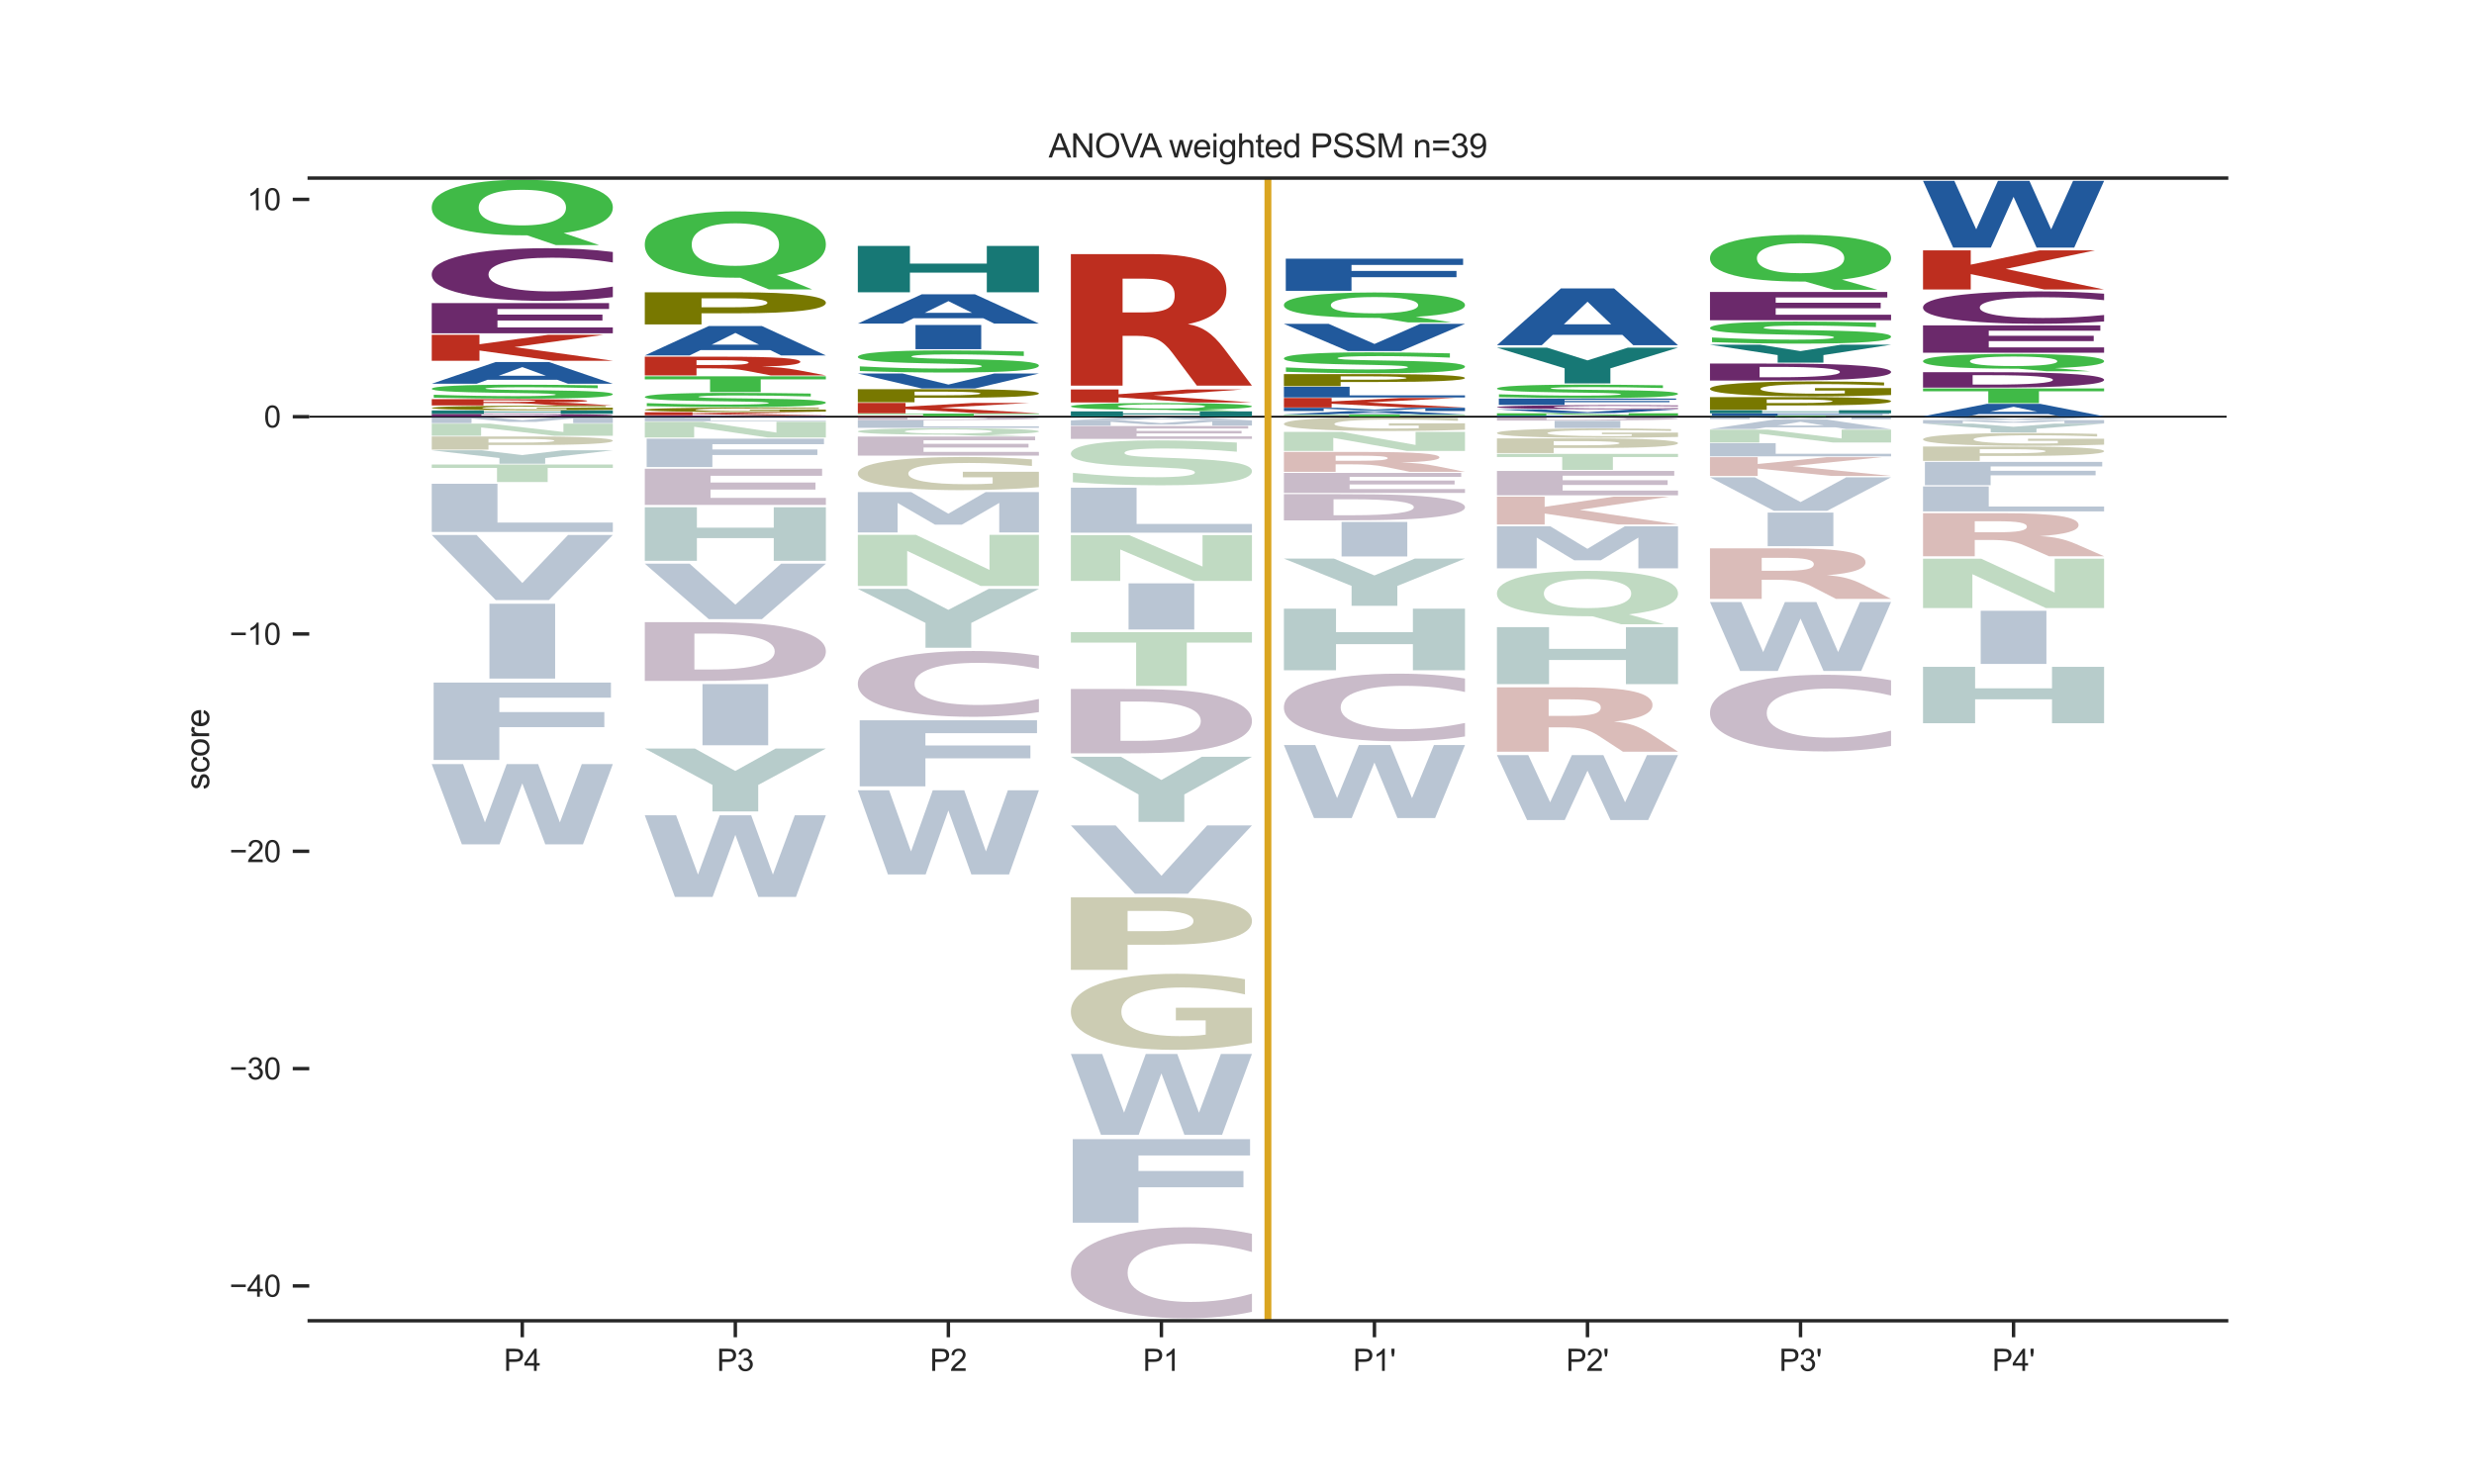 <?xml version="1.0" encoding="utf-8" standalone="no"?>
<!DOCTYPE svg PUBLIC "-//W3C//DTD SVG 1.1//EN"
  "http://www.w3.org/Graphics/SVG/1.1/DTD/svg11.dtd">
<svg xmlns:xlink="http://www.w3.org/1999/xlink" width="720pt" height="432pt" viewBox="0 0 720 432" xmlns="http://www.w3.org/2000/svg" version="1.1">
 <defs>
  <style type="text/css">*{stroke-linejoin: round; stroke-linecap: butt}</style>
 </defs>
 <g id="figure_1">
  <g id="patch_1">
   <path d="M 0 432 
L 720 432 
L 720 0 
L 0 0 
z
" style="fill: #ffffff"/>
  </g>
  <g id="axes_1">
   <g id="patch_2">
    <path d="M 90 384.48 
L 648 384.48 
L 648 51.84 
L 90 51.84 
z
" style="fill: #ffffff"/>
   </g>
   <g id="line2d_1">
    <path d="M 90 121.296 
L 648 121.296 
" clip-path="url(#p2f4f4d22cb)" style="fill: none; stroke: #000000; stroke-width: 0.5; stroke-linecap: round"/>
   </g>
   <g id="patch_3">
    <path d="M 140.091 120.655 
L 140.091 121.126 
L 145.265 121.126 
Q 154.113 121.126 158.783 121.065 
Q 163.464 121.005 163.464 120.89 
Q 163.464 120.775 158.807 120.715 
Q 154.161 120.655 145.265 120.655 
L 140.091 120.655 
z
M 125.65 120.505 
L 140.872 120.505 
Q 153.633 120.505 159.875 120.53 
Q 166.117 120.555 170.583 120.615 
Q 174.521 120.667 176.429 120.735 
Q 178.35 120.803 178.35 120.89 
Q 178.35 120.977 176.429 121.045 
Q 174.521 121.114 170.583 121.166 
Q 166.081 121.226 159.779 121.251 
Q 153.477 121.276 140.872 121.276 
L 125.65 121.276 
L 125.65 120.505 
z
" clip-path="url(#p2f4f4d22cb)" style="fill: #6b296b"/>
   </g>
   <g id="patch_4">
    <path d="M 125.65 119.474 
L 140.813 119.474 
L 140.813 119.849 
L 163.187 119.849 
L 163.187 119.474 
L 178.35 119.474 
L 178.35 120.458 
L 163.187 120.458 
L 163.187 120.041 
L 140.813 120.041 
L 140.813 120.458 
L 125.65 120.458 
L 125.65 119.474 
z
" clip-path="url(#p2f4f4d22cb)" style="fill: #177875"/>
   </g>
   <g id="patch_5">
    <path d="M 178.35 119.296 
Q 173.035 119.355 167.319 119.385 
Q 161.602 119.414 155.508 119.414 
Q 141.736 119.414 133.693 119.239 
Q 125.65 119.064 125.65 118.765 
Q 125.65 118.462 133.835 118.288 
Q 142.032 118.115 156.287 118.115 
Q 161.779 118.115 166.811 118.138 
Q 171.854 118.162 176.319 118.208 
L 176.319 118.467 
Q 171.712 118.407 167.153 118.378 
Q 162.594 118.349 158.012 118.349 
Q 149.532 118.349 144.937 118.457 
Q 140.343 118.564 140.343 118.765 
Q 140.343 118.963 144.772 119.072 
Q 149.201 119.18 157.35 119.18 
Q 159.571 119.18 161.472 119.174 
Q 163.374 119.167 164.886 119.154 
L 164.886 118.911 
L 156.205 118.911 
L 156.205 118.694 
L 178.35 118.694 
L 178.35 119.296 
z
" clip-path="url(#p2f4f4d22cb)" style="fill: #787800"/>
   </g>
   <g id="patch_6">
    <path d="M 147.033 117.012 
Q 151.762 117.012 153.814 116.957 
Q 155.866 116.902 155.866 116.775 
Q 155.866 116.65 153.814 116.596 
Q 151.762 116.542 147.033 116.542 
L 140.702 116.542 
L 140.702 117.012 
L 147.033 117.012 
z
M 140.702 117.338 
L 140.702 118.032 
L 125.65 118.032 
L 125.65 116.199 
L 148.634 116.199 
Q 160.17 116.199 165.538 116.321 
Q 170.918 116.442 170.918 116.705 
Q 170.918 116.887 168.115 117.003 
Q 165.325 117.12 159.695 117.175 
Q 162.785 117.197 165.225 117.276 
Q 167.677 117.353 170.18 117.512 
L 178.35 118.032 
L 162.322 118.032 
L 155.203 117.577 
Q 153.051 117.439 150.836 117.389 
Q 148.634 117.338 144.956 117.338 
L 140.702 117.338 
z
" clip-path="url(#p2f4f4d22cb)" style="fill: #bd2e1f"/>
   </g>
   <g id="patch_7">
    <path d="M 173.956 112.179 
L 173.956 113.007 
Q 168.46 112.863 163.221 112.79 
Q 157.997 112.716 153.345 112.716 
Q 147.177 112.716 144.214 112.816 
Q 141.265 112.915 141.265 113.124 
Q 141.265 113.282 143.255 113.37 
Q 145.244 113.457 150.483 113.52 
L 157.811 113.607 
Q 168.946 113.738 173.641 114.006 
Q 178.35 114.272 178.35 114.765 
Q 178.35 115.412 171.795 115.728 
Q 165.239 116.044 151.771 116.044 
Q 145.43 116.044 139.033 115.973 
Q 132.635 115.902 126.237 115.763 
L 126.237 114.912 
Q 132.635 115.111 138.603 115.212 
Q 144.572 115.313 150.125 115.313 
Q 155.764 115.313 158.756 115.203 
Q 161.747 115.092 161.747 114.888 
Q 161.747 114.705 159.715 114.605 
Q 157.682 114.505 151.599 114.427 
L 144.929 114.34 
Q 134.91 114.214 130.273 113.939 
Q 125.65 113.664 125.65 113.198 
Q 125.65 112.614 132.091 112.299 
Q 138.532 111.985 150.612 111.985 
Q 156.122 111.985 161.933 112.034 
Q 167.744 112.082 173.956 112.179 
z
" clip-path="url(#p2f4f4d22cb)" style="fill: #40ba47"/>
   </g>
   <g id="patch_8">
    <path d="M 162.155 110.558 
L 141.888 110.558 
L 138.688 111.712 
L 125.65 111.712 
L 144.269 105.382 
L 159.731 105.382 
L 178.35 111.712 
L 165.323 111.712 
L 162.155 110.558 
z
M 145.12 109.384 
L 158.891 109.384 
L 152.016 106.866 
L 145.12 109.384 
z
" clip-path="url(#p2f4f4d22cb)" style="fill: #21599c"/>
   </g>
   <g id="patch_9">
    <path d="M 125.65 97.454 
L 139.538 97.454 
L 139.538 100.214 
L 159.556 97.454 
L 175.683 97.454 
L 149.743 101.036 
L 178.35 105.016 
L 160.964 105.016 
L 139.538 102.037 
L 139.538 105.016 
L 125.65 105.016 
L 125.65 97.454 
z
" clip-path="url(#p2f4f4d22cb)" style="fill: #bd2e1f"/>
   </g>
   <g id="patch_10">
    <path d="M 125.65 88.232 
L 177.253 88.232 
L 177.253 89.947 
L 144.775 89.947 
L 144.775 91.582 
L 175.329 91.582 
L 175.329 93.297 
L 144.775 93.297 
L 144.775 95.311 
L 178.35 95.311 
L 178.35 97.024 
L 125.65 97.024 
L 125.65 88.232 
z
" clip-path="url(#p2f4f4d22cb)" style="fill: #6b296b"/>
   </g>
   <g id="patch_11">
    <path d="M 178.35 86.497 
Q 173.942 87.042 169.175 87.318 
Q 164.408 87.597 159.217 87.597 
Q 143.735 87.597 134.692 85.53 
Q 125.65 83.463 125.65 79.929 
Q 125.65 76.382 134.692 74.318 
Q 143.735 72.251 159.217 72.251 
Q 164.408 72.251 169.175 72.53 
Q 173.942 72.806 178.35 73.351 
L 178.35 76.41 
Q 173.902 75.688 169.587 75.352 
Q 165.271 75.016 160.504 75.016 
Q 151.954 75.016 147.054 76.325 
Q 142.168 77.631 142.168 79.929 
Q 142.168 82.218 147.054 83.527 
Q 151.954 84.833 160.504 84.833 
Q 165.271 84.833 169.587 84.497 
Q 173.902 84.158 178.35 83.435 
L 178.35 86.497 
z
" clip-path="url(#p2f4f4d22cb)" style="fill: #6b296b"/>
   </g>
   <g id="patch_12">
    <path d="M 153.405 68.505 
L 152.373 68.505 
Q 139.714 68.505 132.677 66.375 
Q 125.65 64.241 125.65 60.439 
Q 125.65 56.644 132.666 54.494 
Q 139.681 52.34 152 52.34 
Q 164.45 52.34 171.4 54.474 
Q 178.35 56.604 178.35 60.439 
Q 178.35 63.071 174.661 64.974 
Q 170.972 66.877 164.044 67.836 
L 174.365 71.347 
L 161.771 71.347 
L 153.405 68.505 
z
M 152 55.256 
Q 145.961 55.256 142.635 56.614 
Q 139.308 57.971 139.308 60.439 
Q 139.308 62.947 142.558 64.282 
Q 145.819 65.613 152 65.613 
Q 158.071 65.613 161.398 64.255 
Q 164.725 62.894 164.725 60.439 
Q 164.725 57.971 161.398 56.614 
Q 158.071 55.256 152 55.256 
z
" clip-path="url(#p2f4f4d22cb)" style="fill: #40ba47"/>
   </g>
   <g id="patch_13">
    <path d="M 240.35 121.259 
Q 235.942 121.273 231.175 121.28 
Q 226.408 121.286 221.217 121.286 
Q 205.735 121.286 196.692 121.235 
Q 187.65 121.184 187.65 121.097 
Q 187.65 121.009 196.692 120.958 
Q 205.735 120.907 221.217 120.907 
Q 226.408 120.907 231.175 120.914 
Q 235.942 120.92 240.35 120.934 
L 240.35 121.01 
Q 235.902 120.992 231.587 120.983 
Q 227.271 120.975 222.504 120.975 
Q 213.954 120.975 209.054 121.007 
Q 204.168 121.04 204.168 121.097 
Q 204.168 121.153 209.054 121.186 
Q 213.954 121.218 222.504 121.218 
Q 227.271 121.218 231.587 121.21 
Q 235.902 121.201 240.35 121.183 
L 240.35 121.259 
z
" clip-path="url(#p2f4f4d22cb)" style="fill: #6b296b"/>
   </g>
   <g id="patch_14">
    <path d="M 187.65 119.998 
L 201.538 119.998 
L 201.538 120.317 
L 221.556 119.998 
L 237.683 119.998 
L 211.743 120.413 
L 240.35 120.874 
L 222.964 120.874 
L 201.538 120.529 
L 201.538 120.874 
L 187.65 120.874 
L 187.65 119.998 
z
" clip-path="url(#p2f4f4d22cb)" style="fill: #bd2e1f"/>
   </g>
   <g id="patch_15">
    <path d="M 240.35 119.825 
Q 235.035 119.883 229.319 119.912 
Q 223.602 119.941 217.508 119.941 
Q 203.736 119.941 195.693 119.768 
Q 187.65 119.596 187.65 119.301 
Q 187.65 119.002 195.835 118.831 
Q 204.032 118.66 218.287 118.66 
Q 223.779 118.66 228.811 118.683 
Q 233.854 118.706 238.319 118.751 
L 238.319 119.007 
Q 233.712 118.948 229.153 118.919 
Q 224.594 118.89 220.012 118.89 
Q 211.532 118.89 206.937 118.997 
Q 202.343 119.103 202.343 119.301 
Q 202.343 119.496 206.772 119.603 
Q 211.201 119.71 219.35 119.71 
Q 221.571 119.71 223.472 119.704 
Q 225.374 119.698 226.886 119.684 
L 226.886 119.445 
L 218.205 119.445 
L 218.205 119.231 
L 240.35 119.231 
L 240.35 119.825 
z
" clip-path="url(#p2f4f4d22cb)" style="fill: #787800"/>
   </g>
   <g id="patch_16">
    <path d="M 235.956 114.564 
L 235.956 115.411 
Q 230.46 115.264 225.221 115.189 
Q 219.997 115.114 215.345 115.114 
Q 209.177 115.114 206.214 115.216 
Q 203.265 115.317 203.265 115.531 
Q 203.265 115.693 205.255 115.783 
Q 207.244 115.872 212.483 115.936 
L 219.811 116.024 
Q 230.946 116.159 235.641 116.432 
Q 240.35 116.705 240.35 117.209 
Q 240.35 117.87 233.795 118.193 
Q 227.239 118.517 213.771 118.517 
Q 207.43 118.517 201.033 118.444 
Q 194.635 118.372 188.237 118.229 
L 188.237 117.359 
Q 194.635 117.562 200.603 117.666 
Q 206.572 117.769 212.125 117.769 
Q 217.764 117.769 220.756 117.657 
Q 223.747 117.544 223.747 117.334 
Q 223.747 117.147 221.715 117.045 
Q 219.682 116.943 213.599 116.863 
L 206.929 116.774 
Q 196.91 116.646 192.273 116.365 
Q 187.65 116.083 187.65 115.607 
Q 187.65 115.009 194.091 114.688 
Q 200.532 114.366 212.612 114.366 
Q 218.122 114.366 223.933 114.416 
Q 229.744 114.466 235.956 114.564 
z
" clip-path="url(#p2f4f4d22cb)" style="fill: #40ba47"/>
   </g>
   <g id="patch_17">
    <path d="M 187.65 109.546 
L 240.35 109.546 
L 240.35 110.441 
L 221.39 110.441 
L 221.39 114.136 
L 206.647 114.136 
L 206.647 110.441 
L 187.65 110.441 
L 187.65 109.546 
z
" clip-path="url(#p2f4f4d22cb)" style="fill: #40ba47"/>
   </g>
   <g id="patch_18">
    <path d="M 209.033 106.252 
Q 213.762 106.252 215.814 106.089 
Q 217.866 105.925 217.866 105.549 
Q 217.866 105.177 215.814 105.017 
Q 213.762 104.856 209.033 104.856 
L 202.702 104.856 
L 202.702 106.252 
L 209.033 106.252 
z
M 202.702 107.222 
L 202.702 109.282 
L 187.65 109.282 
L 187.65 103.839 
L 210.634 103.839 
Q 222.17 103.839 227.538 104.2 
Q 232.918 104.561 232.918 105.341 
Q 232.918 105.88 230.115 106.227 
Q 227.325 106.573 221.695 106.738 
Q 224.785 106.803 227.225 107.035 
Q 229.677 107.266 232.18 107.736 
L 240.35 109.282 
L 224.322 109.282 
L 217.203 107.93 
Q 215.051 107.522 212.836 107.372 
Q 210.634 107.222 206.956 107.222 
L 202.702 107.222 
z
" clip-path="url(#p2f4f4d22cb)" style="fill: #bd2e1f"/>
   </g>
   <g id="patch_19">
    <path d="M 224.155 101.911 
L 203.888 101.911 
L 200.688 103.47 
L 187.65 103.47 
L 206.269 94.91 
L 221.731 94.91 
L 240.35 103.47 
L 227.323 103.47 
L 224.155 101.911 
z
M 207.12 100.322 
L 220.891 100.322 
L 214.016 96.917 
L 207.12 100.322 
z
" clip-path="url(#p2f4f4d22cb)" style="fill: #21599c"/>
   </g>
   <g id="patch_20">
    <path d="M 187.65 85.094 
L 215.043 85.094 
Q 227.271 85.094 233.804 85.887 
Q 240.35 86.679 240.35 88.143 
Q 240.35 89.615 233.804 90.406 
Q 227.271 91.197 215.043 91.197 
L 204.16 91.197 
L 204.16 94.439 
L 187.65 94.439 
L 187.65 85.094 
z
M 204.16 86.841 
L 204.16 89.45 
L 213.286 89.45 
Q 218.09 89.45 220.711 89.11 
Q 223.332 88.769 223.332 88.143 
Q 223.332 87.518 220.711 87.179 
Q 218.09 86.841 213.286 86.841 
L 204.16 86.841 
z
" clip-path="url(#p2f4f4d22cb)" style="fill: #787800"/>
   </g>
   <g id="patch_21">
    <path d="M 215.405 80.852 
L 214.373 80.852 
Q 201.714 80.852 194.677 78.305 
Q 187.65 75.755 187.65 71.209 
Q 187.65 66.671 194.666 64.1 
Q 201.681 61.525 214 61.525 
Q 226.45 61.525 233.4 64.076 
Q 240.35 66.623 240.35 71.209 
Q 240.35 74.355 236.661 76.63 
Q 232.972 78.905 226.044 80.052 
L 236.365 84.25 
L 223.771 84.25 
L 215.405 80.852 
z
M 214 65.012 
Q 207.961 65.012 204.635 66.635 
Q 201.308 68.258 201.308 71.209 
Q 201.308 74.207 204.558 75.803 
Q 207.819 77.394 214 77.394 
Q 220.071 77.394 223.398 75.771 
Q 226.725 74.143 226.725 71.209 
Q 226.725 68.258 223.398 66.635 
Q 220.071 65.012 214 65.012 
z
" clip-path="url(#p2f4f4d22cb)" style="fill: #40ba47"/>
   </g>
   <g id="patch_22">
    <path d="M 271.033 121.231 
Q 275.762 121.231 277.814 121.227 
Q 279.866 121.224 279.866 121.216 
Q 279.866 121.208 277.814 121.205 
Q 275.762 121.202 271.033 121.202 
L 264.702 121.202 
L 264.702 121.231 
L 271.033 121.231 
z
M 264.702 121.251 
L 264.702 121.293 
L 249.65 121.293 
L 249.65 121.181 
L 272.634 121.181 
Q 284.17 121.181 289.538 121.188 
Q 294.918 121.196 294.918 121.212 
Q 294.918 121.223 292.115 121.23 
Q 289.325 121.237 283.695 121.241 
Q 286.785 121.242 289.225 121.247 
Q 291.677 121.252 294.18 121.261 
L 302.35 121.293 
L 286.322 121.293 
L 279.203 121.265 
Q 277.051 121.257 274.836 121.254 
Q 272.634 121.251 268.956 121.251 
L 264.702 121.251 
z
" clip-path="url(#p2f4f4d22cb)" style="fill: #bd2e1f"/>
   </g>
   <g id="patch_23">
    <path d="M 249.65 120.399 
L 302.35 120.399 
L 302.35 120.547 
L 283.39 120.547 
L 283.39 121.158 
L 268.647 121.158 
L 268.647 120.547 
L 249.65 120.547 
L 249.65 120.399 
z
" clip-path="url(#p2f4f4d22cb)" style="fill: #40ba47"/>
   </g>
   <g id="patch_24">
    <path d="M 249.65 117.285 
L 263.538 117.285 
L 263.538 118.385 
L 283.556 117.285 
L 299.683 117.285 
L 273.743 118.713 
L 302.35 120.3 
L 284.964 120.3 
L 263.538 119.112 
L 263.538 120.3 
L 249.65 120.3 
L 249.65 117.285 
z
" clip-path="url(#p2f4f4d22cb)" style="fill: #bd2e1f"/>
   </g>
   <g id="patch_25">
    <path d="M 249.65 113.304 
L 277.043 113.304 
Q 289.271 113.304 295.804 113.626 
Q 302.35 113.948 302.35 114.544 
Q 302.35 115.143 295.804 115.465 
Q 289.271 115.786 277.043 115.786 
L 266.16 115.786 
L 266.16 117.106 
L 249.65 117.106 
L 249.65 113.304 
z
M 266.16 114.014 
L 266.16 115.076 
L 275.286 115.076 
Q 280.09 115.076 282.711 114.937 
Q 285.332 114.799 285.332 114.544 
Q 285.332 114.29 282.711 114.152 
Q 280.09 114.014 275.286 114.014 
L 266.16 114.014 
z
" clip-path="url(#p2f4f4d22cb)" style="fill: #787800"/>
   </g>
   <g id="patch_26">
    <path d="M 249.65 108.736 
L 262.688 108.736 
L 276.016 111.949 
L 289.323 108.736 
L 302.35 108.736 
L 283.731 113.089 
L 268.269 113.089 
L 249.65 108.736 
z
" clip-path="url(#p2f4f4d22cb)" style="fill: #21599c"/>
   </g>
   <g id="patch_27">
    <path d="M 297.956 102.311 
L 297.956 103.627 
Q 292.46 103.398 287.221 103.282 
Q 281.997 103.165 277.345 103.165 
Q 271.177 103.165 268.214 103.323 
Q 265.265 103.48 265.265 103.813 
Q 265.265 104.064 267.255 104.204 
Q 269.244 104.342 274.483 104.442 
L 281.811 104.579 
Q 292.946 104.788 297.641 105.213 
Q 302.35 105.637 302.35 106.42 
Q 302.35 107.447 295.795 107.949 
Q 289.239 108.451 275.771 108.451 
Q 269.43 108.451 263.033 108.338 
Q 256.635 108.226 250.237 108.005 
L 250.237 106.653 
Q 256.635 106.969 262.603 107.13 
Q 268.572 107.29 274.125 107.29 
Q 279.764 107.29 282.756 107.115 
Q 285.747 106.94 285.747 106.615 
Q 285.747 106.324 283.715 106.166 
Q 281.682 106.007 275.599 105.882 
L 268.929 105.745 
Q 258.91 105.545 254.273 105.108 
Q 249.65 104.671 249.65 103.931 
Q 249.65 103.002 256.091 102.503 
Q 262.532 102.003 274.612 102.003 
Q 280.122 102.003 285.933 102.081 
Q 291.744 102.158 297.956 102.311 
z
" clip-path="url(#p2f4f4d22cb)" style="fill: #40ba47"/>
   </g>
   <g id="patch_28">
    <path d="M 266.438 94.605 
L 285.562 94.605 
L 285.562 101.648 
L 266.438 101.648 
L 266.438 94.605 
z
" clip-path="url(#p2f4f4d22cb)" style="fill: #21599c"/>
   </g>
   <g id="patch_29">
    <path d="M 286.155 92.642 
L 265.888 92.642 
L 262.688 94.195 
L 249.65 94.195 
L 268.269 85.667 
L 283.731 85.667 
L 302.35 94.195 
L 289.323 94.195 
L 286.155 92.642 
z
M 269.12 91.059 
L 282.891 91.059 
L 276.016 87.667 
L 269.12 91.059 
z
" clip-path="url(#p2f4f4d22cb)" style="fill: #21599c"/>
   </g>
   <g id="patch_30">
    <path d="M 249.65 71.594 
L 264.813 71.594 
L 264.813 76.736 
L 287.187 76.736 
L 287.187 71.594 
L 302.35 71.594 
L 302.35 85.087 
L 287.187 85.087 
L 287.187 79.367 
L 264.813 79.367 
L 264.813 85.087 
L 249.65 85.087 
L 249.65 71.594 
z
" clip-path="url(#p2f4f4d22cb)" style="fill: #177875"/>
   </g>
   <g id="patch_31">
    <path d="M 311.65 119.756 
L 326.813 119.756 
L 326.813 120.328 
L 349.187 120.328 
L 349.187 119.756 
L 364.35 119.756 
L 364.35 121.257 
L 349.187 121.257 
L 349.187 120.621 
L 326.813 120.621 
L 326.813 121.257 
L 311.65 121.257 
L 311.65 119.756 
z
" clip-path="url(#p2f4f4d22cb)" style="fill: #177875"/>
   </g>
   <g id="patch_32">
    <path d="M 339.405 119.307 
L 338.373 119.307 
Q 325.714 119.307 318.677 119.047 
Q 311.65 118.785 311.65 118.32 
Q 311.65 117.855 318.666 117.592 
Q 325.681 117.328 338 117.328 
Q 350.45 117.328 357.4 117.59 
Q 364.35 117.85 364.35 118.32 
Q 364.35 118.642 360.661 118.875 
Q 356.972 119.108 350.044 119.225 
L 360.365 119.655 
L 347.771 119.655 
L 339.405 119.307 
z
M 338 117.685 
Q 331.961 117.685 328.635 117.852 
Q 325.308 118.018 325.308 118.32 
Q 325.308 118.627 328.558 118.79 
Q 331.819 118.953 338 118.953 
Q 344.071 118.953 347.398 118.787 
Q 350.725 118.62 350.725 118.32 
Q 350.725 118.018 347.398 117.852 
Q 344.071 117.685 338 117.685 
z
" clip-path="url(#p2f4f4d22cb)" style="fill: #40ba47"/>
   </g>
   <g id="patch_33">
    <path d="M 311.65 113.373 
L 325.538 113.373 
L 325.538 114.758 
L 345.556 113.373 
L 361.683 113.373 
L 335.743 115.17 
L 364.35 117.167 
L 346.964 117.167 
L 325.538 115.673 
L 325.538 117.167 
L 311.65 117.167 
L 311.65 113.373 
z
" clip-path="url(#p2f4f4d22cb)" style="fill: #bd2e1f"/>
   </g>
   <g id="patch_34">
    <path d="M 333.033 90.951 
Q 337.762 90.951 339.814 89.802 
Q 341.866 88.644 341.866 86.002 
Q 341.866 83.383 339.814 82.259 
Q 337.762 81.126 333.033 81.126 
L 326.702 81.126 
L 326.702 90.951 
L 333.033 90.951 
z
M 326.702 97.771 
L 326.702 112.265 
L 311.65 112.265 
L 311.65 73.969 
L 334.634 73.969 
Q 346.17 73.969 351.538 76.514 
Q 356.918 79.05 356.918 84.541 
Q 356.918 88.333 354.115 90.77 
Q 351.325 93.208 345.695 94.365 
Q 348.785 94.825 351.225 96.458 
Q 353.677 98.083 356.18 101.391 
L 364.35 112.265 
L 348.322 112.265 
L 341.203 102.753 
Q 339.051 99.88 336.836 98.83 
Q 334.634 97.771 330.956 97.771 
L 326.702 97.771 
z
" clip-path="url(#p2f4f4d22cb)" style="fill: #bd2e1f"/>
   </g>
   <g id="patch_35">
    <path d="M 373.65 120.666 
L 426.35 120.666 
L 426.35 120.786 
L 407.39 120.786 
L 407.39 121.28 
L 392.647 121.28 
L 392.647 120.786 
L 373.65 120.786 
L 373.65 120.666 
z
" clip-path="url(#p2f4f4d22cb)" style="fill: #40ba47"/>
   </g>
   <g id="patch_36">
    <path d="M 410.155 120.456 
L 389.888 120.456 
L 386.688 120.625 
L 373.65 120.625 
L 392.269 119.699 
L 407.731 119.699 
L 426.35 120.625 
L 413.323 120.625 
L 410.155 120.456 
z
M 393.12 120.284 
L 406.891 120.284 
L 400.016 119.916 
L 393.12 120.284 
z
" clip-path="url(#p2f4f4d22cb)" style="fill: #21599c"/>
   </g>
   <g id="patch_37">
    <path d="M 373.65 118.714 
L 389.196 118.714 
L 399.98 119.215 
L 410.834 118.714 
L 426.35 118.714 
L 426.35 119.65 
L 414.805 119.65 
L 414.805 118.965 
L 403.889 119.47 
L 396.141 119.47 
L 385.226 118.965 
L 385.226 119.65 
L 373.65 119.65 
L 373.65 118.714 
z
" clip-path="url(#p2f4f4d22cb)" style="fill: #21599c"/>
   </g>
   <g id="patch_38">
    <path d="M 373.65 115.856 
L 387.538 115.856 
L 387.538 116.864 
L 407.556 115.856 
L 423.683 115.856 
L 397.743 117.164 
L 426.35 118.617 
L 408.964 118.617 
L 387.538 117.53 
L 387.538 118.617 
L 373.65 118.617 
L 373.65 115.856 
z
" clip-path="url(#p2f4f4d22cb)" style="fill: #bd2e1f"/>
   </g>
   <g id="patch_39">
    <path d="M 373.65 112.589 
L 392.775 112.589 
L 392.775 115.095 
L 426.35 115.095 
L 426.35 115.702 
L 373.65 115.702 
L 373.65 112.589 
z
" clip-path="url(#p2f4f4d22cb)" style="fill: #21599c"/>
   </g>
   <g id="patch_40">
    <path d="M 373.65 108.905 
L 401.043 108.905 
Q 413.271 108.905 419.804 109.203 
Q 426.35 109.5 426.35 110.05 
Q 426.35 110.603 419.804 110.9 
Q 413.271 111.197 401.043 111.197 
L 390.16 111.197 
L 390.16 112.415 
L 373.65 112.415 
L 373.65 108.905 
z
M 390.16 109.561 
L 390.16 110.541 
L 399.286 110.541 
Q 404.09 110.541 406.711 110.413 
Q 409.332 110.285 409.332 110.05 
Q 409.332 109.815 406.711 109.688 
Q 404.09 109.561 399.286 109.561 
L 390.16 109.561 
z
" clip-path="url(#p2f4f4d22cb)" style="fill: #787800"/>
   </g>
   <g id="patch_41">
    <path d="M 421.956 102.859 
L 421.956 104.1 
Q 416.46 103.884 411.221 103.775 
Q 405.997 103.664 401.345 103.664 
Q 395.177 103.664 392.214 103.814 
Q 389.265 103.962 389.265 104.276 
Q 389.265 104.513 391.255 104.645 
Q 393.244 104.775 398.483 104.87 
L 405.811 104.999 
Q 416.946 105.196 421.641 105.597 
Q 426.35 105.997 426.35 106.736 
Q 426.35 107.705 419.795 108.179 
Q 413.239 108.652 399.771 108.652 
Q 393.43 108.652 387.033 108.546 
Q 380.635 108.44 374.237 108.231 
L 374.237 106.956 
Q 380.635 107.254 386.603 107.406 
Q 392.572 107.557 398.125 107.557 
Q 403.764 107.557 406.756 107.392 
Q 409.747 107.226 409.747 106.919 
Q 409.747 106.645 407.715 106.496 
Q 405.682 106.346 399.599 106.228 
L 392.929 106.099 
Q 382.91 105.91 378.273 105.498 
Q 373.65 105.086 373.65 104.387 
Q 373.65 103.511 380.091 103.04 
Q 386.532 102.568 398.612 102.568 
Q 404.122 102.568 409.933 102.641 
Q 415.744 102.714 421.956 102.859 
z
" clip-path="url(#p2f4f4d22cb)" style="fill: #40ba47"/>
   </g>
   <g id="patch_42">
    <path d="M 373.65 94.28 
L 386.688 94.28 
L 400.016 100.126 
L 413.323 94.28 
L 426.35 94.28 
L 407.731 102.2 
L 392.269 102.2 
L 373.65 94.28 
z
" clip-path="url(#p2f4f4d22cb)" style="fill: #21599c"/>
   </g>
   <g id="patch_43">
    <path d="M 401.405 92.541 
L 400.373 92.541 
Q 387.714 92.541 380.677 91.565 
Q 373.65 90.588 373.65 88.847 
Q 373.65 87.108 380.666 86.124 
Q 387.681 85.137 400 85.137 
Q 412.45 85.137 419.4 86.114 
Q 426.35 87.09 426.35 88.847 
Q 426.35 90.052 422.661 90.924 
Q 418.972 91.795 412.044 92.235 
L 422.365 93.843 
L 409.771 93.843 
L 401.405 92.541 
z
M 400 86.473 
Q 393.961 86.473 390.635 87.095 
Q 387.308 87.717 387.308 88.847 
Q 387.308 89.996 390.558 90.607 
Q 393.819 91.216 400 91.216 
Q 406.071 91.216 409.398 90.594 
Q 412.725 89.971 412.725 88.847 
Q 412.725 87.717 409.398 87.095 
Q 406.071 86.473 400 86.473 
z
" clip-path="url(#p2f4f4d22cb)" style="fill: #40ba47"/>
   </g>
   <g id="patch_44">
    <path d="M 374.198 75.301 
L 425.802 75.301 
L 425.802 77.127 
L 393.323 77.127 
L 393.323 78.868 
L 423.878 78.868 
L 423.878 80.694 
L 393.323 80.694 
L 393.323 84.662 
L 374.198 84.662 
L 374.198 75.301 
z
" clip-path="url(#p2f4f4d22cb)" style="fill: #21599c"/>
   </g>
   <g id="patch_45">
    <path d="M 435.65 121.015 
L 454.775 121.015 
L 454.775 121.236 
L 488.35 121.236 
L 488.35 121.289 
L 435.65 121.289 
L 435.65 121.015 
z
" clip-path="url(#p2f4f4d22cb)" style="fill: #21599c"/>
   </g>
   <g id="patch_46">
    <path d="M 435.65 120.302 
L 452.578 120.302 
L 473.968 120.774 
L 473.968 120.302 
L 488.35 120.302 
L 488.35 120.99 
L 471.409 120.99 
L 450.019 120.518 
L 450.019 120.99 
L 435.65 120.99 
L 435.65 120.302 
z
" clip-path="url(#p2f4f4d22cb)" style="fill: #40ba47"/>
   </g>
   <g id="patch_47">
    <path d="M 435.65 119.179 
L 448.688 119.179 
L 462.016 119.974 
L 475.323 119.179 
L 488.35 119.179 
L 469.731 120.256 
L 454.269 120.256 
L 435.65 119.179 
z
" clip-path="url(#p2f4f4d22cb)" style="fill: #21599c"/>
   </g>
   <g id="patch_48">
    <path d="M 488.35 119.035 
Q 483.942 119.077 479.175 119.098 
Q 474.408 119.12 469.217 119.12 
Q 453.735 119.12 444.692 118.961 
Q 435.65 118.803 435.65 118.532 
Q 435.65 118.26 444.692 118.102 
Q 453.735 117.944 469.217 117.944 
Q 474.408 117.944 479.175 117.965 
Q 483.942 117.986 488.35 118.028 
L 488.35 118.262 
Q 483.902 118.207 479.587 118.181 
Q 475.271 118.156 470.504 118.156 
Q 461.954 118.156 457.054 118.256 
Q 452.168 118.356 452.168 118.532 
Q 452.168 118.707 457.054 118.808 
Q 461.954 118.908 470.504 118.908 
Q 475.271 118.908 479.587 118.882 
Q 483.902 118.856 488.35 118.801 
L 488.35 119.035 
z
" clip-path="url(#p2f4f4d22cb)" style="fill: #6b296b"/>
   </g>
   <g id="patch_49">
    <path d="M 436.198 116.021 
L 487.802 116.021 
L 487.802 116.38 
L 455.323 116.38 
L 455.323 116.723 
L 485.878 116.723 
L 485.878 117.083 
L 455.323 117.083 
L 455.323 117.864 
L 436.198 117.864 
L 436.198 116.021 
z
" clip-path="url(#p2f4f4d22cb)" style="fill: #21599c"/>
   </g>
   <g id="patch_50">
    <path d="M 483.956 112.162 
L 483.956 112.957 
Q 478.46 112.818 473.221 112.748 
Q 467.997 112.677 463.345 112.677 
Q 457.177 112.677 454.214 112.773 
Q 451.265 112.868 451.265 113.069 
Q 451.265 113.22 453.255 113.305 
Q 455.244 113.388 460.483 113.449 
L 467.811 113.532 
Q 478.946 113.658 483.641 113.914 
Q 488.35 114.17 488.35 114.643 
Q 488.35 115.263 481.795 115.566 
Q 475.239 115.87 461.771 115.87 
Q 455.43 115.87 449.033 115.801 
Q 442.635 115.734 436.237 115.6 
L 436.237 114.784 
Q 442.635 114.974 448.603 115.072 
Q 454.572 115.168 460.125 115.168 
Q 465.764 115.168 468.756 115.063 
Q 471.747 114.957 471.747 114.76 
Q 471.747 114.585 469.715 114.489 
Q 467.682 114.394 461.599 114.318 
L 454.929 114.235 
Q 444.91 114.115 440.273 113.851 
Q 435.65 113.587 435.65 113.14 
Q 435.65 112.579 442.091 112.278 
Q 448.532 111.976 460.612 111.976 
Q 466.122 111.976 471.933 112.023 
Q 477.744 112.069 483.956 112.162 
z
" clip-path="url(#p2f4f4d22cb)" style="fill: #40ba47"/>
   </g>
   <g id="patch_51">
    <path d="M 435.65 101.204 
L 450.22 101.204 
L 461.989 104.909 
L 473.747 101.204 
L 488.35 101.204 
L 468.665 107.22 
L 468.665 111.6 
L 455.346 111.6 
L 455.346 107.22 
L 435.65 101.204 
z
" clip-path="url(#p2f4f4d22cb)" style="fill: #177875"/>
   </g>
   <g id="patch_52">
    <path d="M 472.155 97.482 
L 451.888 97.482 
L 448.688 100.495 
L 435.65 100.495 
L 454.269 83.957 
L 469.731 83.957 
L 488.35 100.495 
L 475.323 100.495 
L 472.155 97.482 
z
M 455.12 94.413 
L 468.891 94.413 
L 462.016 87.835 
L 455.12 94.413 
z
" clip-path="url(#p2f4f4d22cb)" style="fill: #21599c"/>
   </g>
   <g id="patch_53">
    <path d="M 497.65 121.079 
L 550.35 121.079 
L 550.35 121.121 
L 531.39 121.121 
L 531.39 121.291 
L 516.647 121.291 
L 516.647 121.121 
L 497.65 121.121 
L 497.65 121.079 
z
" clip-path="url(#p2f4f4d22cb)" style="fill: #40ba47"/>
   </g>
   <g id="patch_54">
    <path d="M 498.198 120.345 
L 549.802 120.345 
L 549.802 120.483 
L 517.323 120.483 
L 517.323 120.615 
L 547.878 120.615 
L 547.878 120.754 
L 517.323 120.754 
L 517.323 121.055 
L 498.198 121.055 
L 498.198 120.345 
z
" clip-path="url(#p2f4f4d22cb)" style="fill: #21599c"/>
   </g>
   <g id="patch_55">
    <path d="M 497.65 119.419 
L 512.813 119.419 
L 512.813 119.756 
L 535.187 119.756 
L 535.187 119.419 
L 550.35 119.419 
L 550.35 120.303 
L 535.187 120.303 
L 535.187 119.928 
L 512.813 119.928 
L 512.813 120.303 
L 497.65 120.303 
L 497.65 119.419 
z
" clip-path="url(#p2f4f4d22cb)" style="fill: #177875"/>
   </g>
   <g id="patch_56">
    <path d="M 497.65 115.602 
L 525.043 115.602 
Q 537.271 115.602 543.804 115.916 
Q 550.35 116.229 550.35 116.808 
Q 550.35 117.39 543.804 117.703 
Q 537.271 118.016 525.043 118.016 
L 514.16 118.016 
L 514.16 119.299 
L 497.65 119.299 
L 497.65 115.602 
z
M 514.16 116.293 
L 514.16 117.325 
L 523.286 117.325 
Q 528.09 117.325 530.711 117.191 
Q 533.332 117.056 533.332 116.808 
Q 533.332 116.561 530.711 116.427 
Q 528.09 116.293 523.286 116.293 
L 514.16 116.293 
z
" clip-path="url(#p2f4f4d22cb)" style="fill: #787800"/>
   </g>
   <g id="patch_57">
    <path d="M 550.35 114.995 
Q 545.035 115.193 539.319 115.292 
Q 533.602 115.39 527.508 115.39 
Q 513.736 115.39 505.693 114.803 
Q 497.65 114.215 497.65 113.211 
Q 497.65 112.195 505.835 111.612 
Q 514.032 111.029 528.287 111.029 
Q 533.779 111.029 538.811 111.108 
Q 543.854 111.187 548.319 111.342 
L 548.319 112.211 
Q 543.712 112.012 539.153 111.914 
Q 534.594 111.815 530.012 111.815 
Q 521.532 111.815 516.937 112.177 
Q 512.343 112.538 512.343 113.211 
Q 512.343 113.877 516.772 114.241 
Q 521.201 114.604 529.35 114.604 
Q 531.571 114.604 533.472 114.584 
Q 535.374 114.562 536.886 114.517 
L 536.886 113.701 
L 528.205 113.701 
L 528.205 112.974 
L 550.35 112.974 
L 550.35 114.995 
z
" clip-path="url(#p2f4f4d22cb)" style="fill: #787800"/>
   </g>
   <g id="patch_58">
    <path d="M 512.091 106.801 
L 512.091 109.82 
L 517.265 109.82 
Q 526.113 109.82 530.783 109.432 
Q 535.464 109.044 535.464 108.305 
Q 535.464 107.57 530.807 107.186 
Q 526.161 106.801 517.265 106.801 
L 512.091 106.801 
z
M 497.65 105.836 
L 512.872 105.836 
Q 525.633 105.836 531.875 105.998 
Q 538.117 106.158 542.583 106.543 
Q 546.521 106.878 548.429 107.316 
Q 550.35 107.753 550.35 108.305 
Q 550.35 108.866 548.429 109.305 
Q 546.521 109.744 542.583 110.078 
Q 538.081 110.463 531.779 110.624 
Q 525.477 110.784 512.872 110.784 
L 497.65 110.784 
L 497.65 105.836 
z
" clip-path="url(#p2f4f4d22cb)" style="fill: #6b296b"/>
   </g>
   <g id="patch_59">
    <path d="M 497.65 100.347 
L 512.22 100.347 
L 523.989 102.208 
L 535.747 100.347 
L 550.35 100.347 
L 530.665 103.369 
L 530.665 105.569 
L 517.346 105.569 
L 517.346 103.369 
L 497.65 100.347 
z
" clip-path="url(#p2f4f4d22cb)" style="fill: #177875"/>
   </g>
   <g id="patch_60">
    <path d="M 545.956 93.913 
L 545.956 95.226 
Q 540.46 94.998 535.221 94.882 
Q 529.997 94.765 525.345 94.765 
Q 519.177 94.765 516.214 94.923 
Q 513.265 95.08 513.265 95.412 
Q 513.265 95.662 515.255 95.802 
Q 517.244 95.94 522.483 96.04 
L 529.811 96.177 
Q 540.946 96.385 545.641 96.809 
Q 550.35 97.232 550.35 98.014 
Q 550.35 99.038 543.795 99.539 
Q 537.239 100.04 523.771 100.04 
Q 517.43 100.04 511.033 99.927 
Q 504.635 99.816 498.237 99.595 
L 498.237 98.246 
Q 504.635 98.561 510.603 98.722 
Q 516.572 98.881 522.125 98.881 
Q 527.764 98.881 530.756 98.707 
Q 533.747 98.532 533.747 98.208 
Q 533.747 97.918 531.715 97.76 
Q 529.682 97.602 523.599 97.477 
L 516.929 97.34 
Q 506.91 97.14 502.273 96.704 
Q 497.65 96.268 497.65 95.529 
Q 497.65 94.603 504.091 94.105 
Q 510.532 93.606 522.612 93.606 
Q 528.122 93.606 533.933 93.683 
Q 539.744 93.76 545.956 93.913 
z
" clip-path="url(#p2f4f4d22cb)" style="fill: #40ba47"/>
   </g>
   <g id="patch_61">
    <path d="M 497.65 84.996 
L 549.253 84.996 
L 549.253 86.6 
L 516.775 86.6 
L 516.775 88.13 
L 547.329 88.13 
L 547.329 89.734 
L 516.775 89.734 
L 516.775 91.618 
L 550.35 91.618 
L 550.35 93.221 
L 497.65 93.221 
L 497.65 84.996 
z
" clip-path="url(#p2f4f4d22cb)" style="fill: #6b296b"/>
   </g>
   <g id="patch_62">
    <path d="M 525.405 81.964 
L 524.373 81.964 
Q 511.714 81.964 504.677 80.171 
Q 497.65 78.374 497.65 75.172 
Q 497.65 71.976 504.666 70.165 
Q 511.681 68.352 524 68.352 
Q 536.45 68.352 543.4 70.148 
Q 550.35 71.942 550.35 75.172 
Q 550.35 77.388 546.661 78.991 
Q 542.972 80.593 536.044 81.401 
L 546.365 84.358 
L 533.771 84.358 
L 525.405 81.964 
z
M 524 70.807 
Q 517.961 70.807 514.635 71.951 
Q 511.308 73.094 511.308 75.172 
Q 511.308 77.284 514.558 78.408 
Q 517.819 79.528 524 79.528 
Q 530.071 79.528 533.398 78.385 
Q 536.725 77.239 536.725 75.172 
Q 536.725 73.094 533.398 71.951 
Q 530.071 70.807 524 70.807 
z
" clip-path="url(#p2f4f4d22cb)" style="fill: #40ba47"/>
   </g>
   <g id="patch_63">
    <path d="M 596.155 120.537 
L 575.888 120.537 
L 572.688 121.201 
L 559.65 121.201 
L 578.269 117.559 
L 593.731 117.559 
L 612.35 121.201 
L 599.323 121.201 
L 596.155 120.537 
z
M 579.12 119.861 
L 592.891 119.861 
L 586.016 118.413 
L 579.12 119.861 
z
" clip-path="url(#p2f4f4d22cb)" style="fill: #21599c"/>
   </g>
   <g id="patch_64">
    <path d="M 559.65 113.074 
L 612.35 113.074 
L 612.35 113.908 
L 593.39 113.908 
L 593.39 117.351 
L 578.647 117.351 
L 578.647 113.908 
L 559.65 113.908 
L 559.65 113.074 
z
" clip-path="url(#p2f4f4d22cb)" style="fill: #40ba47"/>
   </g>
   <g id="patch_65">
    <path d="M 574.091 109.216 
L 574.091 111.965 
L 579.265 111.965 
Q 588.113 111.965 592.783 111.612 
Q 597.464 111.258 597.464 110.585 
Q 597.464 109.916 592.807 109.567 
Q 588.161 109.216 579.265 109.216 
L 574.091 109.216 
z
M 559.65 108.338 
L 574.872 108.338 
Q 587.633 108.338 593.875 108.484 
Q 600.117 108.63 604.583 108.981 
Q 608.521 109.286 610.429 109.684 
Q 612.35 110.082 612.35 110.585 
Q 612.35 111.096 610.429 111.496 
Q 608.521 111.895 604.583 112.2 
Q 600.081 112.55 593.779 112.697 
Q 587.477 112.843 574.872 112.843 
L 559.65 112.843 
L 559.65 108.338 
z
" clip-path="url(#p2f4f4d22cb)" style="fill: #6b296b"/>
   </g>
   <g id="patch_66">
    <path d="M 587.405 107.328 
L 586.373 107.328 
Q 573.714 107.328 566.677 106.761 
Q 559.65 106.192 559.65 105.179 
Q 559.65 104.168 566.666 103.595 
Q 573.681 103.021 586 103.021 
Q 598.45 103.021 605.4 103.59 
Q 612.35 104.157 612.35 105.179 
Q 612.35 105.88 608.661 106.387 
Q 604.972 106.894 598.044 107.15 
L 608.365 108.086 
L 595.771 108.086 
L 587.405 107.328 
z
M 586 103.798 
Q 579.961 103.798 576.635 104.16 
Q 573.308 104.522 573.308 105.179 
Q 573.308 105.847 576.558 106.203 
Q 579.819 106.558 586 106.558 
Q 592.071 106.558 595.398 106.196 
Q 598.725 105.833 598.725 105.179 
Q 598.725 104.522 595.398 104.16 
Q 592.071 103.798 586 103.798 
z
" clip-path="url(#p2f4f4d22cb)" style="fill: #40ba47"/>
   </g>
   <g id="patch_67">
    <path d="M 559.65 94.716 
L 611.253 94.716 
L 611.253 96.269 
L 578.775 96.269 
L 578.775 97.75 
L 609.329 97.75 
L 609.329 99.303 
L 578.775 99.303 
L 578.775 101.127 
L 612.35 101.127 
L 612.35 102.678 
L 559.65 102.678 
L 559.65 94.716 
z
" clip-path="url(#p2f4f4d22cb)" style="fill: #6b296b"/>
   </g>
   <g id="patch_68">
    <path d="M 612.35 93.582 
Q 607.942 93.917 603.175 94.087 
Q 598.408 94.258 593.217 94.258 
Q 577.735 94.258 568.692 92.988 
Q 559.65 91.717 559.65 89.544 
Q 559.65 87.364 568.692 86.095 
Q 577.735 84.825 593.217 84.825 
Q 598.408 84.825 603.175 84.996 
Q 607.942 85.166 612.35 85.501 
L 612.35 87.381 
Q 607.902 86.937 603.587 86.73 
Q 599.271 86.524 594.504 86.524 
Q 585.954 86.524 581.054 87.329 
Q 576.168 88.132 576.168 89.544 
Q 576.168 90.951 581.054 91.756 
Q 585.954 92.559 594.504 92.559 
Q 599.271 92.559 603.587 92.352 
Q 607.902 92.144 612.35 91.7 
L 612.35 93.582 
z
" clip-path="url(#p2f4f4d22cb)" style="fill: #6b296b"/>
   </g>
   <g id="patch_69">
    <path d="M 559.65 72.884 
L 573.538 72.884 
L 573.538 77.042 
L 593.556 72.884 
L 609.683 72.884 
L 583.743 78.28 
L 612.35 84.276 
L 594.964 84.276 
L 573.538 79.789 
L 573.538 84.276 
L 559.65 84.276 
L 559.65 72.884 
z
" clip-path="url(#p2f4f4d22cb)" style="fill: #bd2e1f"/>
   </g>
   <g id="patch_70">
    <path d="M 559.65 52.646 
L 568.763 52.646 
L 575.133 66.764 
L 581.456 52.646 
L 590.616 52.646 
L 596.938 66.764 
L 603.316 52.646 
L 612.35 52.646 
L 603.656 72.073 
L 592.694 72.073 
L 586 57.305 
L 579.385 72.073 
L 568.415 72.073 
L 559.65 52.646 
z
" clip-path="url(#p2f4f4d22cb)" style="fill: #21599c"/>
   </g>
   <g id="patch_71">
    <path d="M 126.198 198.702 
L 177.802 198.702 
L 177.802 203.094 
L 145.323 203.094 
L 145.323 207.284 
L 175.878 207.284 
L 175.878 211.676 
L 145.323 211.676 
L 145.323 221.224 
L 126.198 221.224 
L 126.198 198.702 
z
" clip-path="url(#p2f4f4d22cb)" style="fill: #173e6d; opacity: 0.3"/>
   </g>
   <g id="patch_72">
    <path d="M 142.438 175.753 
L 161.562 175.753 
L 161.562 197.536 
L 142.438 197.536 
L 142.438 175.753 
z
" clip-path="url(#p2f4f4d22cb)" style="fill: #173e6d; opacity: 0.3"/>
   </g>
   <g id="patch_73">
    <path d="M 125.65 140.828 
L 144.775 140.828 
L 144.775 152.124 
L 178.35 152.124 
L 178.35 154.857 
L 125.65 154.857 
L 125.65 140.828 
z
" clip-path="url(#p2f4f4d22cb)" style="fill: #173e6d; opacity: 0.3"/>
   </g>
   <g id="patch_74">
    <path d="M 125.65 121.345 
L 141.196 121.345 
L 151.98 122.325 
L 162.834 121.345 
L 178.35 121.345 
L 178.35 123.177 
L 166.805 123.177 
L 166.805 121.837 
L 155.889 122.825 
L 148.141 122.825 
L 137.226 121.837 
L 137.226 123.177 
L 125.65 123.177 
L 125.65 121.345 
z
" clip-path="url(#p2f4f4d22cb)" style="fill: #173e6d; opacity: 0.3"/>
   </g>
   <g id="patch_75">
    <path d="M 125.65 123.319 
L 142.578 123.319 
L 163.968 125.749 
L 163.968 123.319 
L 178.35 123.319 
L 178.35 126.863 
L 161.409 126.863 
L 140.019 124.432 
L 140.019 126.863 
L 125.65 126.863 
L 125.65 123.319 
z
" clip-path="url(#p2f4f4d22cb)" style="fill: #2d8232; opacity: 0.3"/>
   </g>
   <g id="patch_76">
    <path d="M 125.65 127.057 
L 153.043 127.057 
Q 165.271 127.057 171.804 127.381 
Q 178.35 127.704 178.35 128.303 
Q 178.35 128.904 171.804 129.228 
Q 165.271 129.551 153.043 129.551 
L 142.16 129.551 
L 142.16 130.877 
L 125.65 130.877 
L 125.65 127.057 
z
M 142.16 127.771 
L 142.16 128.837 
L 151.286 128.837 
Q 156.09 128.837 158.711 128.698 
Q 161.332 128.559 161.332 128.303 
Q 161.332 128.047 158.711 127.909 
Q 156.09 127.771 151.286 127.771 
L 142.16 127.771 
z
" clip-path="url(#p2f4f4d22cb)" style="fill: #545400; opacity: 0.3"/>
   </g>
   <g id="patch_77">
    <path d="M 125.65 135.225 
L 178.35 135.225 
L 178.35 136.219 
L 159.39 136.219 
L 159.39 140.325 
L 144.647 140.325 
L 144.647 136.219 
L 125.65 136.219 
L 125.65 135.225 
z
" clip-path="url(#p2f4f4d22cb)" style="fill: #2d8232; opacity: 0.3"/>
   </g>
   <g id="patch_78">
    <path d="M 125.65 155.725 
L 138.688 155.725 
L 152.016 169.716 
L 165.323 155.725 
L 178.35 155.725 
L 159.731 174.681 
L 144.269 174.681 
L 125.65 155.725 
z
" clip-path="url(#p2f4f4d22cb)" style="fill: #173e6d; opacity: 0.3"/>
   </g>
   <g id="patch_79">
    <path d="M 125.65 222.432 
L 134.763 222.432 
L 141.133 239.408 
L 147.456 222.432 
L 156.616 222.432 
L 162.938 239.408 
L 169.316 222.432 
L 178.35 222.432 
L 169.656 245.79 
L 158.694 245.79 
L 152 228.034 
L 145.385 245.79 
L 134.415 245.79 
L 125.65 222.432 
z
" clip-path="url(#p2f4f4d22cb)" style="fill: #173e6d; opacity: 0.3"/>
   </g>
   <g id="patch_80">
    <path d="M 125.65 131.08 
L 140.22 131.08 
L 151.989 132.473 
L 163.747 131.08 
L 178.35 131.08 
L 158.665 133.341 
L 158.665 134.988 
L 145.346 134.988 
L 145.346 133.341 
L 125.65 131.08 
z
" clip-path="url(#p2f4f4d22cb)" style="fill: #105452; opacity: 0.3"/>
   </g>
   <g id="patch_81">
    <path d="M 202.091 184.45 
L 202.091 194.892 
L 207.265 194.892 
Q 216.113 194.892 220.783 193.55 
Q 225.464 192.208 225.464 189.651 
Q 225.464 187.109 220.807 185.782 
Q 216.161 184.45 207.265 184.45 
L 202.091 184.45 
z
M 187.65 181.113 
L 202.872 181.113 
Q 215.633 181.113 221.875 181.67 
Q 228.117 182.224 232.583 183.555 
Q 236.521 184.714 238.429 186.229 
Q 240.35 187.74 240.35 189.651 
Q 240.35 191.591 238.429 193.11 
Q 236.521 194.628 232.583 195.784 
Q 228.081 197.115 221.779 197.672 
Q 215.477 198.226 202.872 198.226 
L 187.65 198.226 
L 187.65 181.113 
z
" clip-path="url(#p2f4f4d22cb)" style="fill: #4b1d4b; opacity: 0.3"/>
   </g>
   <g id="patch_82">
    <path d="M 187.65 136.449 
L 239.253 136.449 
L 239.253 138.504 
L 206.775 138.504 
L 206.775 140.463 
L 237.329 140.463 
L 237.329 142.517 
L 206.775 142.517 
L 206.775 144.931 
L 240.35 144.931 
L 240.35 146.983 
L 187.65 146.983 
L 187.65 136.449 
z
" clip-path="url(#p2f4f4d22cb)" style="fill: #4b1d4b; opacity: 0.3"/>
   </g>
   <g id="patch_83">
    <path d="M 188.198 127.696 
L 239.802 127.696 
L 239.802 129.307 
L 207.323 129.307 
L 207.323 130.843 
L 237.878 130.843 
L 237.878 132.454 
L 207.323 132.454 
L 207.323 135.955 
L 188.198 135.955 
L 188.198 127.696 
z
" clip-path="url(#p2f4f4d22cb)" style="fill: #173e6d; opacity: 0.3"/>
   </g>
   <g id="patch_84">
    <path d="M 187.65 147.67 
L 202.813 147.67 
L 202.813 153.608 
L 225.187 153.608 
L 225.187 147.67 
L 240.35 147.67 
L 240.35 163.254 
L 225.187 163.254 
L 225.187 156.648 
L 202.813 156.648 
L 202.813 163.254 
L 187.65 163.254 
L 187.65 147.67 
z
" clip-path="url(#p2f4f4d22cb)" style="fill: #105452; opacity: 0.3"/>
   </g>
   <g id="patch_85">
    <path d="M 204.438 199.145 
L 223.562 199.145 
L 223.562 216.947 
L 204.438 216.947 
L 204.438 199.145 
z
" clip-path="url(#p2f4f4d22cb)" style="fill: #173e6d; opacity: 0.3"/>
   </g>
   <g id="patch_86">
    <path d="M 187.65 121.66 
L 206.775 121.66 
L 206.775 122.447 
L 240.35 122.447 
L 240.35 122.637 
L 187.65 122.637 
L 187.65 121.66 
z
" clip-path="url(#p2f4f4d22cb)" style="fill: #173e6d; opacity: 0.3"/>
   </g>
   <g id="patch_87">
    <path d="M 187.65 121.305 
L 203.196 121.305 
L 213.98 121.477 
L 224.834 121.305 
L 240.35 121.305 
L 240.35 121.626 
L 228.805 121.626 
L 228.805 121.391 
L 217.889 121.564 
L 210.141 121.564 
L 199.226 121.391 
L 199.226 121.626 
L 187.65 121.626 
L 187.65 121.305 
z
" clip-path="url(#p2f4f4d22cb)" style="fill: #173e6d; opacity: 0.3"/>
   </g>
   <g id="patch_88">
    <path d="M 187.65 122.783 
L 204.578 122.783 
L 225.968 125.921 
L 225.968 122.783 
L 240.35 122.783 
L 240.35 127.358 
L 223.409 127.358 
L 202.019 124.221 
L 202.019 127.358 
L 187.65 127.358 
L 187.65 122.783 
z
" clip-path="url(#p2f4f4d22cb)" style="fill: #2d8232; opacity: 0.3"/>
   </g>
   <g id="patch_89">
    <path d="M 187.65 164.089 
L 200.688 164.089 
L 214.016 176.008 
L 227.323 164.089 
L 240.35 164.089 
L 221.731 180.237 
L 206.269 180.237 
L 187.65 164.089 
z
" clip-path="url(#p2f4f4d22cb)" style="fill: #173e6d; opacity: 0.3"/>
   </g>
   <g id="patch_90">
    <path d="M 187.65 237.326 
L 196.763 237.326 
L 203.133 254.599 
L 209.456 237.326 
L 218.616 237.326 
L 224.938 254.599 
L 231.316 237.326 
L 240.35 237.326 
L 231.656 261.093 
L 220.694 261.093 
L 214 243.026 
L 207.385 261.093 
L 196.415 261.093 
L 187.65 237.326 
z
" clip-path="url(#p2f4f4d22cb)" style="fill: #173e6d; opacity: 0.3"/>
   </g>
   <g id="patch_91">
    <path d="M 187.65 217.897 
L 202.22 217.897 
L 213.989 224.427 
L 225.747 217.897 
L 240.35 217.897 
L 220.665 228.499 
L 220.665 236.218 
L 207.346 236.218 
L 207.346 228.499 
L 187.65 217.897 
z
" clip-path="url(#p2f4f4d22cb)" style="fill: #105452; opacity: 0.3"/>
   </g>
   <g id="patch_92">
    <path d="M 302.35 207.297 
Q 297.942 207.977 293.175 208.322 
Q 288.408 208.67 283.217 208.67 
Q 267.735 208.67 258.692 206.09 
Q 249.65 203.509 249.65 199.096 
Q 249.65 194.667 258.692 192.091 
Q 267.735 189.51 283.217 189.51 
Q 288.408 189.51 293.175 189.859 
Q 297.942 190.203 302.35 190.884 
L 302.35 194.703 
Q 297.902 193.801 293.587 193.381 
Q 289.271 192.962 284.504 192.962 
Q 275.954 192.962 271.054 194.596 
Q 266.168 196.227 266.168 199.096 
Q 266.168 201.954 271.054 203.588 
Q 275.954 205.219 284.504 205.219 
Q 289.271 205.219 293.587 204.799 
Q 297.902 204.376 302.35 203.474 
L 302.35 207.297 
z
" clip-path="url(#p2f4f4d22cb)" style="fill: #4b1d4b; opacity: 0.3"/>
   </g>
   <g id="patch_93">
    <path d="M 264.091 121.513 
L 264.091 122.111 
L 269.265 122.111 
Q 278.113 122.111 282.783 122.034 
Q 287.464 121.957 287.464 121.811 
Q 287.464 121.665 282.807 121.589 
Q 278.161 121.513 269.265 121.513 
L 264.091 121.513 
z
M 249.65 121.322 
L 264.872 121.322 
Q 277.633 121.322 283.875 121.354 
Q 290.117 121.386 294.583 121.462 
Q 298.521 121.528 300.429 121.615 
Q 302.35 121.702 302.35 121.811 
Q 302.35 121.922 300.429 122.009 
Q 298.521 122.096 294.583 122.162 
Q 290.081 122.238 283.779 122.27 
Q 277.477 122.302 264.872 122.302 
L 249.65 122.302 
L 249.65 121.322 
z
" clip-path="url(#p2f4f4d22cb)" style="fill: #4b1d4b; opacity: 0.3"/>
   </g>
   <g id="patch_94">
    <path d="M 249.65 127.08 
L 301.253 127.08 
L 301.253 128.162 
L 268.775 128.162 
L 268.775 129.195 
L 299.329 129.195 
L 299.329 130.278 
L 268.775 130.278 
L 268.775 131.55 
L 302.35 131.55 
L 302.35 132.631 
L 249.65 132.631 
L 249.65 127.08 
z
" clip-path="url(#p2f4f4d22cb)" style="fill: #4b1d4b; opacity: 0.3"/>
   </g>
   <g id="patch_95">
    <path d="M 250.198 209.68 
L 301.802 209.68 
L 301.802 213.43 
L 269.323 213.43 
L 269.323 217.007 
L 299.878 217.007 
L 299.878 220.757 
L 269.323 220.757 
L 269.323 228.908 
L 250.198 228.908 
L 250.198 209.68 
z
" clip-path="url(#p2f4f4d22cb)" style="fill: #173e6d; opacity: 0.3"/>
   </g>
   <g id="patch_96">
    <path d="M 302.35 141.82 
Q 297.035 142.257 291.319 142.477 
Q 285.602 142.694 279.508 142.694 
Q 265.736 142.694 257.693 141.393 
Q 249.65 140.091 249.65 137.866 
Q 249.65 135.614 257.835 134.323 
Q 266.032 133.032 280.287 133.032 
Q 285.779 133.032 290.811 133.207 
Q 295.854 133.381 300.319 133.724 
L 300.319 135.65 
Q 295.712 135.209 291.153 134.992 
Q 286.594 134.772 282.012 134.772 
Q 273.532 134.772 268.937 135.574 
Q 264.343 136.375 264.343 137.866 
Q 264.343 139.343 268.772 140.149 
Q 273.201 140.954 281.35 140.954 
Q 283.571 140.954 285.472 140.908 
Q 287.374 140.86 288.886 140.76 
L 288.886 138.952 
L 280.205 138.952 
L 280.205 137.341 
L 302.35 137.341 
L 302.35 141.82 
z
" clip-path="url(#p2f4f4d22cb)" style="fill: #545400; opacity: 0.3"/>
   </g>
   <g id="patch_97">
    <path d="M 249.65 122.384 
L 268.775 122.384 
L 268.775 124.124 
L 302.35 124.124 
L 302.35 124.545 
L 249.65 124.545 
L 249.65 122.384 
z
" clip-path="url(#p2f4f4d22cb)" style="fill: #173e6d; opacity: 0.3"/>
   </g>
   <g id="patch_98">
    <path d="M 249.65 143.257 
L 265.196 143.257 
L 275.98 149.54 
L 286.834 143.257 
L 302.35 143.257 
L 302.35 154.998 
L 290.805 154.998 
L 290.805 146.41 
L 279.889 152.741 
L 272.141 152.741 
L 261.226 146.41 
L 261.226 154.998 
L 249.65 154.998 
L 249.65 143.257 
z
" clip-path="url(#p2f4f4d22cb)" style="fill: #173e6d; opacity: 0.3"/>
   </g>
   <g id="patch_99">
    <path d="M 249.65 155.699 
L 266.578 155.699 
L 287.968 165.904 
L 287.968 155.699 
L 302.35 155.699 
L 302.35 170.579 
L 285.409 170.579 
L 264.019 160.374 
L 264.019 170.579 
L 249.65 170.579 
L 249.65 155.699 
z
" clip-path="url(#p2f4f4d22cb)" style="fill: #2d8232; opacity: 0.3"/>
   </g>
   <g id="patch_100">
    <path d="M 277.405 126.544 
L 276.373 126.544 
Q 263.714 126.544 256.677 126.296 
Q 249.65 126.047 249.65 125.604 
Q 249.65 125.162 256.666 124.911 
Q 263.681 124.66 276 124.66 
Q 288.45 124.66 295.4 124.909 
Q 302.35 125.157 302.35 125.604 
Q 302.35 125.911 298.661 126.133 
Q 294.972 126.354 288.044 126.466 
L 298.365 126.875 
L 285.771 126.875 
L 277.405 126.544 
z
M 276 125 
Q 269.961 125 266.635 125.158 
Q 263.308 125.317 263.308 125.604 
Q 263.308 125.896 266.558 126.052 
Q 269.819 126.207 276 126.207 
Q 282.071 126.207 285.398 126.049 
Q 288.725 125.89 288.725 125.604 
Q 288.725 125.317 285.398 125.158 
Q 282.071 125 276 125 
z
" clip-path="url(#p2f4f4d22cb)" style="fill: #2d8232; opacity: 0.3"/>
   </g>
   <g id="patch_101">
    <path d="M 249.65 230.059 
L 258.763 230.059 
L 265.133 247.865 
L 271.456 230.059 
L 280.616 230.059 
L 286.938 247.865 
L 293.316 230.059 
L 302.35 230.059 
L 293.656 254.561 
L 282.694 254.561 
L 276 235.935 
L 269.385 254.561 
L 258.415 254.561 
L 249.65 230.059 
z
" clip-path="url(#p2f4f4d22cb)" style="fill: #173e6d; opacity: 0.3"/>
   </g>
   <g id="patch_102">
    <path d="M 249.65 171.421 
L 264.22 171.421 
L 275.989 177.528 
L 287.747 171.421 
L 302.35 171.421 
L 282.665 181.336 
L 282.665 188.555 
L 269.346 188.555 
L 269.346 181.336 
L 249.65 171.421 
z
" clip-path="url(#p2f4f4d22cb)" style="fill: #105452; opacity: 0.3"/>
   </g>
   <g id="patch_103">
    <path d="M 348.155 122.132 
L 327.888 122.132 
L 324.688 122.312 
L 311.65 122.312 
L 330.269 121.322 
L 345.731 121.322 
L 364.35 122.312 
L 351.323 122.312 
L 348.155 122.132 
z
M 331.12 121.948 
L 344.891 121.948 
L 338.016 121.554 
L 331.12 121.948 
z
" clip-path="url(#p2f4f4d22cb)" style="fill: #173e6d; opacity: 0.3"/>
   </g>
   <g id="patch_104">
    <path d="M 364.35 381.882 
Q 359.942 382.824 355.175 383.3 
Q 350.408 383.782 345.217 383.782 
Q 329.735 383.782 320.692 380.211 
Q 311.65 376.64 311.65 370.533 
Q 311.65 364.404 320.692 360.838 
Q 329.735 357.267 345.217 357.267 
Q 350.408 357.267 355.175 357.749 
Q 359.942 358.225 364.35 359.168 
L 364.35 364.453 
Q 359.902 363.204 355.587 362.624 
Q 351.271 362.043 346.504 362.043 
Q 337.954 362.043 333.054 364.305 
Q 328.168 366.562 328.168 370.533 
Q 328.168 374.487 333.054 376.749 
Q 337.954 379.006 346.504 379.006 
Q 351.271 379.006 355.587 378.425 
Q 359.902 377.839 364.35 376.591 
L 364.35 381.882 
z
" clip-path="url(#p2f4f4d22cb)" style="fill: #4b1d4b; opacity: 0.3"/>
   </g>
   <g id="patch_105">
    <path d="M 326.091 204.225 
L 326.091 215.657 
L 331.265 215.657 
Q 340.113 215.657 344.783 214.187 
Q 349.464 212.717 349.464 209.918 
Q 349.464 207.136 344.807 205.682 
Q 340.161 204.225 331.265 204.225 
L 326.091 204.225 
z
M 311.65 200.57 
L 326.872 200.57 
Q 339.633 200.57 345.875 201.181 
Q 352.117 201.787 356.583 203.245 
Q 360.521 204.514 362.429 206.172 
Q 364.35 207.826 364.35 209.918 
Q 364.35 212.043 362.429 213.705 
Q 360.521 215.367 356.583 216.632 
Q 352.081 218.09 345.779 218.7 
Q 339.477 219.307 326.872 219.307 
L 311.65 219.307 
L 311.65 200.57 
z
" clip-path="url(#p2f4f4d22cb)" style="fill: #4b1d4b; opacity: 0.3"/>
   </g>
   <g id="patch_106">
    <path d="M 311.65 124.021 
L 363.253 124.021 
L 363.253 124.75 
L 330.775 124.75 
L 330.775 125.446 
L 361.329 125.446 
L 361.329 126.175 
L 330.775 126.175 
L 330.775 127.031 
L 364.35 127.031 
L 364.35 127.759 
L 311.65 127.759 
L 311.65 124.021 
z
" clip-path="url(#p2f4f4d22cb)" style="fill: #4b1d4b; opacity: 0.3"/>
   </g>
   <g id="patch_107">
    <path d="M 312.198 331.615 
L 363.802 331.615 
L 363.802 336.357 
L 331.323 336.357 
L 331.323 340.88 
L 361.878 340.88 
L 361.878 345.622 
L 331.323 345.622 
L 331.323 355.929 
L 312.198 355.929 
L 312.198 331.615 
z
" clip-path="url(#p2f4f4d22cb)" style="fill: #173e6d; opacity: 0.3"/>
   </g>
   <g id="patch_108">
    <path d="M 364.35 303.611 
Q 359.035 304.613 353.319 305.116 
Q 347.602 305.615 341.508 305.615 
Q 327.736 305.615 319.693 302.632 
Q 311.65 299.65 311.65 294.55 
Q 311.65 289.391 319.835 286.432 
Q 328.032 283.473 342.287 283.473 
Q 347.779 283.473 352.811 283.875 
Q 357.854 284.273 362.319 285.06 
L 362.319 289.473 
Q 357.712 288.463 353.153 287.964 
Q 348.594 287.461 344.012 287.461 
Q 335.532 287.461 330.937 289.3 
Q 326.343 291.134 326.343 294.55 
Q 326.343 297.935 330.772 299.783 
Q 335.201 301.626 343.35 301.626 
Q 345.571 301.626 347.472 301.521 
Q 349.374 301.411 350.886 301.183 
L 350.886 297.039 
L 342.205 297.039 
L 342.205 293.348 
L 364.35 293.348 
L 364.35 303.611 
z
" clip-path="url(#p2f4f4d22cb)" style="fill: #545400; opacity: 0.3"/>
   </g>
   <g id="patch_109">
    <path d="M 328.438 169.818 
L 347.562 169.818 
L 347.562 183.25 
L 328.438 183.25 
L 328.438 169.818 
z
" clip-path="url(#p2f4f4d22cb)" style="fill: #173e6d; opacity: 0.3"/>
   </g>
   <g id="patch_110">
    <path d="M 311.65 141.968 
L 330.775 141.968 
L 330.775 152.517 
L 364.35 152.517 
L 364.35 155.069 
L 311.65 155.069 
L 311.65 141.968 
z
" clip-path="url(#p2f4f4d22cb)" style="fill: #173e6d; opacity: 0.3"/>
   </g>
   <g id="patch_111">
    <path d="M 311.65 122.378 
L 327.196 122.378 
L 337.98 123.183 
L 348.834 122.378 
L 364.35 122.378 
L 364.35 123.883 
L 352.805 123.883 
L 352.805 122.782 
L 341.889 123.594 
L 334.141 123.594 
L 323.226 122.782 
L 323.226 123.883 
L 311.65 123.883 
L 311.65 122.378 
z
" clip-path="url(#p2f4f4d22cb)" style="fill: #173e6d; opacity: 0.3"/>
   </g>
   <g id="patch_112">
    <path d="M 311.65 155.765 
L 328.578 155.765 
L 349.968 164.919 
L 349.968 155.765 
L 364.35 155.765 
L 364.35 169.113 
L 347.409 169.113 
L 326.019 159.959 
L 326.019 169.113 
L 311.65 169.113 
L 311.65 155.765 
z
" clip-path="url(#p2f4f4d22cb)" style="fill: #2d8232; opacity: 0.3"/>
   </g>
   <g id="patch_113">
    <path d="M 311.65 261.232 
L 339.043 261.232 
Q 351.271 261.232 357.804 263.023 
Q 364.35 264.809 364.35 268.115 
Q 364.35 271.439 357.804 273.226 
Q 351.271 275.012 339.043 275.012 
L 328.16 275.012 
L 328.16 282.335 
L 311.65 282.335 
L 311.65 261.232 
z
M 328.16 265.175 
L 328.16 271.069 
L 337.286 271.069 
Q 342.09 271.069 344.711 270.3 
Q 347.332 269.531 347.332 268.115 
Q 347.332 266.704 344.711 265.94 
Q 342.09 265.175 337.286 265.175 
L 328.16 265.175 
z
" clip-path="url(#p2f4f4d22cb)" style="fill: #545400; opacity: 0.3"/>
   </g>
   <g id="patch_114">
    <path d="M 359.956 128.826 
L 359.956 131.495 
Q 354.46 131.03 349.221 130.795 
Q 343.997 130.557 339.345 130.557 
Q 333.177 130.557 330.214 130.879 
Q 327.265 131.198 327.265 131.873 
Q 327.265 132.381 329.255 132.664 
Q 331.244 132.945 336.483 133.148 
L 343.811 133.426 
Q 354.946 133.85 359.641 134.712 
Q 364.35 135.571 364.35 137.16 
Q 364.35 139.243 357.795 140.261 
Q 351.239 141.279 337.771 141.279 
Q 331.43 141.279 325.033 141.05 
Q 318.635 140.823 312.237 140.374 
L 312.237 137.632 
Q 318.635 138.273 324.603 138.6 
Q 330.572 138.924 336.125 138.924 
Q 341.764 138.924 344.756 138.57 
Q 347.747 138.213 347.747 137.554 
Q 347.747 136.965 345.715 136.644 
Q 343.682 136.322 337.599 136.068 
L 330.929 135.79 
Q 320.91 135.385 316.273 134.499 
Q 311.65 133.613 311.65 132.111 
Q 311.65 130.228 318.091 129.215 
Q 324.532 128.202 336.612 128.202 
Q 342.122 128.202 347.933 128.358 
Q 353.744 128.515 359.956 128.826 
z
" clip-path="url(#p2f4f4d22cb)" style="fill: #2d8232; opacity: 0.3"/>
   </g>
   <g id="patch_115">
    <path d="M 311.65 184.015 
L 364.35 184.015 
L 364.35 187.067 
L 345.39 187.067 
L 345.39 199.666 
L 330.647 199.666 
L 330.647 187.067 
L 311.65 187.067 
L 311.65 184.015 
z
" clip-path="url(#p2f4f4d22cb)" style="fill: #2d8232; opacity: 0.3"/>
   </g>
   <g id="patch_116">
    <path d="M 311.65 240.282 
L 324.688 240.282 
L 338.016 254.949 
L 351.323 240.282 
L 364.35 240.282 
L 345.731 260.153 
L 330.269 260.153 
L 311.65 240.282 
z
" clip-path="url(#p2f4f4d22cb)" style="fill: #173e6d; opacity: 0.3"/>
   </g>
   <g id="patch_117">
    <path d="M 311.65 306.817 
L 320.763 306.817 
L 327.133 323.924 
L 333.456 306.817 
L 342.616 306.817 
L 348.938 323.924 
L 355.316 306.817 
L 364.35 306.817 
L 355.656 330.356 
L 344.694 330.356 
L 338 312.462 
L 331.385 330.356 
L 320.415 330.356 
L 311.65 306.817 
z
" clip-path="url(#p2f4f4d22cb)" style="fill: #173e6d; opacity: 0.3"/>
   </g>
   <g id="patch_118">
    <path d="M 311.65 220.299 
L 326.22 220.299 
L 337.989 227.057 
L 349.747 220.299 
L 364.35 220.299 
L 344.665 231.271 
L 344.665 239.26 
L 331.346 239.26 
L 331.346 231.271 
L 311.65 220.299 
z
" clip-path="url(#p2f4f4d22cb)" style="fill: #105452; opacity: 0.3"/>
   </g>
   <g id="patch_119">
    <path d="M 426.35 214.385 
Q 421.942 215.085 417.175 215.439 
Q 412.408 215.797 407.217 215.797 
Q 391.735 215.797 382.692 213.145 
Q 373.65 210.492 373.65 205.957 
Q 373.65 201.405 382.692 198.757 
Q 391.735 196.105 407.217 196.105 
Q 412.408 196.105 417.175 196.463 
Q 421.942 196.816 426.35 197.516 
L 426.35 201.442 
Q 421.902 200.514 417.587 200.083 
Q 413.271 199.652 408.504 199.652 
Q 399.954 199.652 395.054 201.332 
Q 390.168 203.008 390.168 205.957 
Q 390.168 208.894 395.054 210.574 
Q 399.954 212.25 408.504 212.25 
Q 413.271 212.25 417.587 211.819 
Q 421.902 211.383 426.35 210.456 
L 426.35 214.385 
z
" clip-path="url(#p2f4f4d22cb)" style="fill: #4b1d4b; opacity: 0.3"/>
   </g>
   <g id="patch_120">
    <path d="M 388.091 145.337 
L 388.091 149.992 
L 393.265 149.992 
Q 402.113 149.992 406.783 149.394 
Q 411.464 148.795 411.464 147.656 
Q 411.464 146.522 406.807 145.93 
Q 402.161 145.337 393.265 145.337 
L 388.091 145.337 
z
M 373.65 143.849 
L 388.872 143.849 
Q 401.633 143.849 407.875 144.097 
Q 414.117 144.344 418.583 144.938 
Q 422.521 145.454 424.429 146.13 
Q 426.35 146.804 426.35 147.656 
Q 426.35 148.521 424.429 149.198 
Q 422.521 149.875 418.583 150.39 
Q 414.081 150.983 407.779 151.232 
Q 401.477 151.479 388.872 151.479 
L 373.65 151.479 
L 373.65 143.849 
z
" clip-path="url(#p2f4f4d22cb)" style="fill: #4b1d4b; opacity: 0.3"/>
   </g>
   <g id="patch_121">
    <path d="M 373.65 137.67 
L 425.253 137.67 
L 425.253 138.806 
L 392.775 138.806 
L 392.775 139.89 
L 423.329 139.89 
L 423.329 141.026 
L 392.775 141.026 
L 392.775 142.36 
L 426.35 142.36 
L 426.35 143.495 
L 373.65 143.495 
L 373.65 137.67 
z
" clip-path="url(#p2f4f4d22cb)" style="fill: #4b1d4b; opacity: 0.3"/>
   </g>
   <g id="patch_122">
    <path d="M 426.35 125.105 
Q 421.035 125.289 415.319 125.382 
Q 409.602 125.473 403.508 125.473 
Q 389.736 125.473 381.693 124.925 
Q 373.65 124.377 373.65 123.44 
Q 373.65 122.491 381.835 121.947 
Q 390.032 121.404 404.287 121.404 
Q 409.779 121.404 414.811 121.478 
Q 419.854 121.551 424.319 121.695 
L 424.319 122.506 
Q 419.712 122.321 415.153 122.229 
Q 410.594 122.137 406.012 122.137 
Q 397.532 122.137 392.937 122.475 
Q 388.343 122.812 388.343 123.44 
Q 388.343 124.062 392.772 124.401 
Q 397.201 124.74 405.35 124.74 
Q 407.571 124.74 409.472 124.721 
Q 411.374 124.701 412.886 124.659 
L 412.886 123.897 
L 404.205 123.897 
L 404.205 123.219 
L 426.35 123.219 
L 426.35 125.105 
z
" clip-path="url(#p2f4f4d22cb)" style="fill: #545400; opacity: 0.3"/>
   </g>
   <g id="patch_123">
    <path d="M 373.65 177.185 
L 388.813 177.185 
L 388.813 184.017 
L 411.187 184.017 
L 411.187 177.185 
L 426.35 177.185 
L 426.35 195.114 
L 411.187 195.114 
L 411.187 187.514 
L 388.813 187.514 
L 388.813 195.114 
L 373.65 195.114 
L 373.65 177.185 
z
" clip-path="url(#p2f4f4d22cb)" style="fill: #105452; opacity: 0.3"/>
   </g>
   <g id="patch_124">
    <path d="M 390.438 151.944 
L 409.562 151.944 
L 409.562 161.986 
L 390.438 161.986 
L 390.438 151.944 
z
" clip-path="url(#p2f4f4d22cb)" style="fill: #173e6d; opacity: 0.3"/>
   </g>
   <g id="patch_125">
    <path d="M 373.65 125.726 
L 390.578 125.726 
L 411.968 129.523 
L 411.968 125.726 
L 426.35 125.726 
L 426.35 131.263 
L 409.409 131.263 
L 388.019 127.466 
L 388.019 131.263 
L 373.65 131.263 
L 373.65 125.726 
z
" clip-path="url(#p2f4f4d22cb)" style="fill: #2d8232; opacity: 0.3"/>
   </g>
   <g id="patch_126">
    <path d="M 395.033 134.134 
Q 399.762 134.134 401.814 133.96 
Q 403.866 133.785 403.866 133.384 
Q 403.866 132.988 401.814 132.817 
Q 399.762 132.646 395.033 132.646 
L 388.702 132.646 
L 388.702 134.134 
L 395.033 134.134 
z
M 388.702 135.168 
L 388.702 137.364 
L 373.65 137.364 
L 373.65 131.561 
L 396.634 131.561 
Q 408.17 131.561 413.538 131.947 
Q 418.918 132.331 418.918 133.163 
Q 418.918 133.738 416.115 134.107 
Q 413.325 134.476 407.695 134.652 
Q 410.785 134.721 413.225 134.969 
Q 415.677 135.215 418.18 135.716 
L 426.35 137.364 
L 410.322 137.364 
L 403.203 135.923 
Q 401.051 135.488 398.836 135.328 
Q 396.634 135.168 392.956 135.168 
L 388.702 135.168 
z
" clip-path="url(#p2f4f4d22cb)" style="fill: #842015; opacity: 0.3"/>
   </g>
   <g id="patch_127">
    <path d="M 373.65 216.875 
L 382.763 216.875 
L 389.133 232.333 
L 395.456 216.875 
L 404.616 216.875 
L 410.938 232.333 
L 417.316 216.875 
L 426.35 216.875 
L 417.656 238.145 
L 406.694 238.145 
L 400 221.976 
L 393.385 238.145 
L 382.415 238.145 
L 373.65 216.875 
z
" clip-path="url(#p2f4f4d22cb)" style="fill: #173e6d; opacity: 0.3"/>
   </g>
   <g id="patch_128">
    <path d="M 373.65 162.612 
L 388.22 162.612 
L 399.989 167.509 
L 411.747 162.612 
L 426.35 162.612 
L 406.665 170.563 
L 406.665 176.352 
L 393.346 176.352 
L 393.346 170.563 
L 373.65 162.612 
z
" clip-path="url(#p2f4f4d22cb)" style="fill: #105452; opacity: 0.3"/>
   </g>
   <g id="patch_129">
    <path d="M 450.091 121.541 
L 450.091 122.215 
L 455.265 122.215 
Q 464.113 122.215 468.783 122.128 
Q 473.464 122.042 473.464 121.877 
Q 473.464 121.713 468.807 121.627 
Q 464.161 121.541 455.265 121.541 
L 450.091 121.541 
z
M 435.65 121.325 
L 450.872 121.325 
Q 463.633 121.325 469.875 121.361 
Q 476.117 121.397 480.583 121.483 
Q 484.521 121.558 486.429 121.656 
Q 488.35 121.753 488.35 121.877 
Q 488.35 122.002 486.429 122.1 
Q 484.521 122.198 480.583 122.272 
Q 476.081 122.358 469.779 122.394 
Q 463.477 122.43 450.872 122.43 
L 435.65 122.43 
L 435.65 121.325 
z
" clip-path="url(#p2f4f4d22cb)" style="fill: #4b1d4b; opacity: 0.3"/>
   </g>
   <g id="patch_130">
    <path d="M 435.65 137.096 
L 487.253 137.096 
L 487.253 138.479 
L 454.775 138.479 
L 454.775 139.797 
L 485.329 139.797 
L 485.329 141.18 
L 454.775 141.18 
L 454.775 142.804 
L 488.35 142.804 
L 488.35 144.185 
L 435.65 144.185 
L 435.65 137.096 
z
" clip-path="url(#p2f4f4d22cb)" style="fill: #4b1d4b; opacity: 0.3"/>
   </g>
   <g id="patch_131">
    <path d="M 488.35 127.198 
Q 483.035 127.322 477.319 127.383 
Q 471.602 127.445 465.508 127.445 
Q 451.736 127.445 443.693 127.078 
Q 435.65 126.71 435.65 126.082 
Q 435.65 125.447 443.835 125.083 
Q 452.032 124.718 466.287 124.718 
Q 471.779 124.718 476.811 124.768 
Q 481.854 124.817 486.319 124.914 
L 486.319 125.457 
Q 481.712 125.333 477.153 125.271 
Q 472.594 125.209 468.012 125.209 
Q 459.532 125.209 454.937 125.436 
Q 450.343 125.662 450.343 126.082 
Q 450.343 126.499 454.772 126.727 
Q 459.201 126.954 467.35 126.954 
Q 469.571 126.954 471.472 126.941 
Q 473.374 126.927 474.886 126.899 
L 474.886 126.389 
L 466.205 126.389 
L 466.205 125.934 
L 488.35 125.934 
L 488.35 127.198 
z
" clip-path="url(#p2f4f4d22cb)" style="fill: #545400; opacity: 0.3"/>
   </g>
   <g id="patch_132">
    <path d="M 435.65 182.566 
L 450.813 182.566 
L 450.813 188.888 
L 473.187 188.888 
L 473.187 182.566 
L 488.35 182.566 
L 488.35 199.155 
L 473.187 199.155 
L 473.187 192.123 
L 450.813 192.123 
L 450.813 199.155 
L 435.65 199.155 
L 435.65 182.566 
z
" clip-path="url(#p2f4f4d22cb)" style="fill: #105452; opacity: 0.3"/>
   </g>
   <g id="patch_133">
    <path d="M 452.438 122.514 
L 471.562 122.514 
L 471.562 124.592 
L 452.438 124.592 
L 452.438 122.514 
z
" clip-path="url(#p2f4f4d22cb)" style="fill: #173e6d; opacity: 0.3"/>
   </g>
   <g id="patch_134">
    <path d="M 435.65 144.585 
L 449.538 144.585 
L 449.538 147.541 
L 469.556 144.585 
L 485.683 144.585 
L 459.743 148.421 
L 488.35 152.684 
L 470.964 152.684 
L 449.538 149.493 
L 449.538 152.684 
L 435.65 152.684 
L 435.65 144.585 
z
" clip-path="url(#p2f4f4d22cb)" style="fill: #842015; opacity: 0.3"/>
   </g>
   <g id="patch_135">
    <path d="M 435.65 153.219 
L 451.196 153.219 
L 461.98 159.762 
L 472.834 153.219 
L 488.35 153.219 
L 488.35 165.445 
L 476.805 165.445 
L 476.805 156.502 
L 465.889 163.095 
L 458.141 163.095 
L 447.226 156.502 
L 447.226 165.445 
L 435.65 165.445 
L 435.65 153.219 
z
" clip-path="url(#p2f4f4d22cb)" style="fill: #173e6d; opacity: 0.3"/>
   </g>
   <g id="patch_136">
    <path d="M 435.65 127.629 
L 463.043 127.629 
Q 475.271 127.629 481.804 127.991 
Q 488.35 128.352 488.35 129.02 
Q 488.35 129.692 481.804 130.053 
Q 475.271 130.414 463.043 130.414 
L 452.16 130.414 
L 452.16 131.894 
L 435.65 131.894 
L 435.65 127.629 
z
M 452.16 128.426 
L 452.16 129.617 
L 461.286 129.617 
Q 466.09 129.617 468.711 129.461 
Q 471.332 129.306 471.332 129.02 
Q 471.332 128.735 468.711 128.58 
Q 466.09 128.426 461.286 128.426 
L 452.16 128.426 
z
" clip-path="url(#p2f4f4d22cb)" style="fill: #545400; opacity: 0.3"/>
   </g>
   <g id="patch_137">
    <path d="M 463.405 179.396 
L 462.373 179.396 
Q 449.714 179.396 442.677 177.654 
Q 435.65 175.909 435.65 172.8 
Q 435.65 169.696 442.666 167.937 
Q 449.681 166.176 462 166.176 
Q 474.45 166.176 481.4 167.921 
Q 488.35 169.663 488.35 172.8 
Q 488.35 174.952 484.661 176.508 
Q 480.972 178.064 474.044 178.849 
L 484.365 181.721 
L 471.771 181.721 
L 463.405 179.396 
z
M 462 168.561 
Q 455.961 168.561 452.635 169.671 
Q 449.308 170.781 449.308 172.8 
Q 449.308 174.851 452.558 175.942 
Q 455.819 177.031 462 177.031 
Q 468.071 177.031 471.398 175.92 
Q 474.725 174.807 474.725 172.8 
Q 474.725 170.781 471.398 169.671 
Q 468.071 168.561 462 168.561 
z
" clip-path="url(#p2f4f4d22cb)" style="fill: #2d8232; opacity: 0.3"/>
   </g>
   <g id="patch_138">
    <path d="M 457.033 208.394 
Q 461.762 208.394 463.814 207.831 
Q 465.866 207.265 465.866 205.972 
Q 465.866 204.691 463.814 204.141 
Q 461.762 203.587 457.033 203.587 
L 450.702 203.587 
L 450.702 208.394 
L 457.033 208.394 
z
M 450.702 211.731 
L 450.702 218.823 
L 435.65 218.823 
L 435.65 200.085 
L 458.634 200.085 
Q 470.17 200.085 475.538 201.33 
Q 480.918 202.571 480.918 205.257 
Q 480.918 207.113 478.115 208.305 
Q 475.325 209.498 469.695 210.064 
Q 472.785 210.289 475.225 211.088 
Q 477.677 211.883 480.18 213.502 
L 488.35 218.823 
L 472.322 218.823 
L 465.203 214.168 
Q 463.051 212.763 460.836 212.249 
Q 458.634 211.731 454.956 211.731 
L 450.702 211.731 
z
" clip-path="url(#p2f4f4d22cb)" style="fill: #842015; opacity: 0.3"/>
   </g>
   <g id="patch_139">
    <path d="M 435.65 132.128 
L 488.35 132.128 
L 488.35 133.037 
L 469.39 133.037 
L 469.39 136.787 
L 454.647 136.787 
L 454.647 133.037 
L 435.65 133.037 
L 435.65 132.128 
z
" clip-path="url(#p2f4f4d22cb)" style="fill: #2d8232; opacity: 0.3"/>
   </g>
   <g id="patch_140">
    <path d="M 435.65 219.813 
L 444.763 219.813 
L 451.133 233.55 
L 457.456 219.813 
L 466.616 219.813 
L 472.938 233.55 
L 479.316 219.813 
L 488.35 219.813 
L 479.656 238.715 
L 468.694 238.715 
L 462 224.346 
L 455.385 238.715 
L 444.415 238.715 
L 435.65 219.813 
z
" clip-path="url(#p2f4f4d22cb)" style="fill: #173e6d; opacity: 0.3"/>
   </g>
   <g id="patch_141">
    <path d="M 534.155 124.398 
L 513.888 124.398 
L 510.688 124.902 
L 497.65 124.902 
L 516.269 122.131 
L 531.731 122.131 
L 550.35 124.902 
L 537.323 124.902 
L 534.155 124.398 
z
M 517.12 123.883 
L 530.891 123.883 
L 524.016 122.781 
L 517.12 123.883 
z
" clip-path="url(#p2f4f4d22cb)" style="fill: #173e6d; opacity: 0.3"/>
   </g>
   <g id="patch_142">
    <path d="M 550.35 217.145 
Q 545.942 217.938 541.175 218.339 
Q 536.408 218.745 531.217 218.745 
Q 515.735 218.745 506.692 215.739 
Q 497.65 212.734 497.65 207.594 
Q 497.65 202.435 506.692 199.434 
Q 515.735 196.429 531.217 196.429 
Q 536.408 196.429 541.175 196.835 
Q 545.942 197.236 550.35 198.028 
L 550.35 202.477 
Q 545.902 201.426 541.587 200.937 
Q 537.271 200.449 532.504 200.449 
Q 523.954 200.449 519.054 202.353 
Q 514.168 204.252 514.168 207.594 
Q 514.168 210.922 519.054 212.826 
Q 523.954 214.725 532.504 214.725 
Q 537.271 214.725 541.587 214.237 
Q 545.902 213.743 550.35 212.692 
L 550.35 217.145 
z
" clip-path="url(#p2f4f4d22cb)" style="fill: #4b1d4b; opacity: 0.3"/>
   </g>
   <g id="patch_143">
    <path d="M 514.438 149.219 
L 533.562 149.219 
L 533.562 158.994 
L 514.438 158.994 
L 514.438 149.219 
z
" clip-path="url(#p2f4f4d22cb)" style="fill: #173e6d; opacity: 0.3"/>
   </g>
   <g id="patch_144">
    <path d="M 497.65 133.084 
L 511.538 133.084 
L 511.538 135.076 
L 531.556 133.084 
L 547.683 133.084 
L 521.743 135.67 
L 550.35 138.543 
L 532.964 138.543 
L 511.538 136.393 
L 511.538 138.543 
L 497.65 138.543 
L 497.65 133.084 
z
" clip-path="url(#p2f4f4d22cb)" style="fill: #842015; opacity: 0.3"/>
   </g>
   <g id="patch_145">
    <path d="M 497.65 129.01 
L 516.775 129.01 
L 516.775 132.093 
L 550.35 132.093 
L 550.35 132.839 
L 497.65 132.839 
L 497.65 129.01 
z
" clip-path="url(#p2f4f4d22cb)" style="fill: #173e6d; opacity: 0.3"/>
   </g>
   <g id="patch_146">
    <path d="M 497.65 121.315 
L 513.196 121.315 
L 523.98 121.702 
L 534.834 121.315 
L 550.35 121.315 
L 550.35 122.039 
L 538.805 122.039 
L 538.805 121.51 
L 527.889 121.9 
L 520.141 121.9 
L 509.226 121.51 
L 509.226 122.039 
L 497.65 122.039 
L 497.65 121.315 
z
" clip-path="url(#p2f4f4d22cb)" style="fill: #173e6d; opacity: 0.3"/>
   </g>
   <g id="patch_147">
    <path d="M 497.65 125.074 
L 514.578 125.074 
L 535.968 127.636 
L 535.968 125.074 
L 550.35 125.074 
L 550.35 128.811 
L 533.409 128.811 
L 512.019 126.248 
L 512.019 128.811 
L 497.65 128.811 
L 497.65 125.074 
z
" clip-path="url(#p2f4f4d22cb)" style="fill: #2d8232; opacity: 0.3"/>
   </g>
   <g id="patch_148">
    <path d="M 519.033 166.156 
Q 523.762 166.156 525.814 165.715 
Q 527.866 165.271 527.866 164.257 
Q 527.866 163.252 525.814 162.82 
Q 523.762 162.385 519.033 162.385 
L 512.702 162.385 
L 512.702 166.156 
L 519.033 166.156 
z
M 512.702 168.774 
L 512.702 174.338 
L 497.65 174.338 
L 497.65 159.638 
L 520.634 159.638 
Q 532.17 159.638 537.538 160.615 
Q 542.918 161.588 542.918 163.696 
Q 542.918 165.151 540.115 166.087 
Q 537.325 167.023 531.695 167.467 
Q 534.785 167.643 537.225 168.27 
Q 539.677 168.894 542.18 170.164 
L 550.35 174.338 
L 534.322 174.338 
L 527.203 170.687 
Q 525.051 169.584 522.836 169.181 
Q 520.634 168.774 516.956 168.774 
L 512.702 168.774 
z
" clip-path="url(#p2f4f4d22cb)" style="fill: #842015; opacity: 0.3"/>
   </g>
   <g id="patch_149">
    <path d="M 497.65 138.943 
L 510.688 138.943 
L 524.016 146.149 
L 537.323 138.943 
L 550.35 138.943 
L 531.731 148.705 
L 516.269 148.705 
L 497.65 138.943 
z
" clip-path="url(#p2f4f4d22cb)" style="fill: #173e6d; opacity: 0.3"/>
   </g>
   <g id="patch_150">
    <path d="M 497.65 175.253 
L 506.763 175.253 
L 513.133 189.832 
L 519.456 175.253 
L 528.616 175.253 
L 534.938 189.832 
L 541.316 175.253 
L 550.35 175.253 
L 541.656 195.314 
L 530.694 195.314 
L 524 180.064 
L 517.385 195.314 
L 506.415 195.314 
L 497.65 175.253 
z
" clip-path="url(#p2f4f4d22cb)" style="fill: #173e6d; opacity: 0.3"/>
   </g>
   <g id="patch_151">
    <path d="M 560.198 134.463 
L 611.802 134.463 
L 611.802 135.785 
L 579.323 135.785 
L 579.323 137.046 
L 609.878 137.046 
L 609.878 138.368 
L 579.323 138.368 
L 579.323 141.242 
L 560.198 141.242 
L 560.198 134.463 
z
" clip-path="url(#p2f4f4d22cb)" style="fill: #173e6d; opacity: 0.3"/>
   </g>
   <g id="patch_152">
    <path d="M 612.35 129.446 
Q 607.035 129.616 601.319 129.7 
Q 595.602 129.785 589.508 129.785 
Q 575.736 129.785 567.693 129.281 
Q 559.65 128.778 559.65 127.917 
Q 559.65 127.046 567.835 126.547 
Q 576.032 126.047 590.287 126.047 
Q 595.779 126.047 600.811 126.115 
Q 605.854 126.182 610.319 126.315 
L 610.319 127.06 
Q 605.712 126.889 601.153 126.805 
Q 596.594 126.72 592.012 126.72 
Q 583.532 126.72 578.937 127.031 
Q 574.343 127.34 574.343 127.917 
Q 574.343 128.488 578.772 128.8 
Q 583.201 129.111 591.35 129.111 
Q 593.571 129.111 595.472 129.094 
Q 597.374 129.075 598.886 129.037 
L 598.886 128.337 
L 590.205 128.337 
L 590.205 127.714 
L 612.35 127.714 
L 612.35 129.446 
z
" clip-path="url(#p2f4f4d22cb)" style="fill: #545400; opacity: 0.3"/>
   </g>
   <g id="patch_153">
    <path d="M 559.65 194.115 
L 574.813 194.115 
L 574.813 200.372 
L 597.187 200.372 
L 597.187 194.115 
L 612.35 194.115 
L 612.35 210.535 
L 597.187 210.535 
L 597.187 203.574 
L 574.813 203.574 
L 574.813 210.535 
L 559.65 210.535 
L 559.65 194.115 
z
" clip-path="url(#p2f4f4d22cb)" style="fill: #105452; opacity: 0.3"/>
   </g>
   <g id="patch_154">
    <path d="M 576.438 177.799 
L 595.562 177.799 
L 595.562 193.275 
L 576.438 193.275 
L 576.438 177.799 
z
" clip-path="url(#p2f4f4d22cb)" style="fill: #173e6d; opacity: 0.3"/>
   </g>
   <g id="patch_155">
    <path d="M 559.65 141.611 
L 578.775 141.611 
L 578.775 147.454 
L 612.35 147.454 
L 612.35 148.868 
L 559.65 148.868 
L 559.65 141.611 
z
" clip-path="url(#p2f4f4d22cb)" style="fill: #173e6d; opacity: 0.3"/>
   </g>
   <g id="patch_156">
    <path d="M 559.65 122.292 
L 575.196 122.292 
L 585.98 122.798 
L 596.834 122.292 
L 612.35 122.292 
L 612.35 123.237 
L 600.805 123.237 
L 600.805 122.546 
L 589.889 123.055 
L 582.141 123.055 
L 571.226 122.546 
L 571.226 123.237 
L 559.65 123.237 
L 559.65 122.292 
z
" clip-path="url(#p2f4f4d22cb)" style="fill: #173e6d; opacity: 0.3"/>
   </g>
   <g id="patch_157">
    <path d="M 559.65 162.638 
L 576.578 162.638 
L 597.968 172.496 
L 597.968 162.638 
L 612.35 162.638 
L 612.35 177.013 
L 595.409 177.013 
L 574.019 167.154 
L 574.019 177.013 
L 559.65 177.013 
L 559.65 162.638 
z
" clip-path="url(#p2f4f4d22cb)" style="fill: #2d8232; opacity: 0.3"/>
   </g>
   <g id="patch_158">
    <path d="M 559.65 129.993 
L 587.043 129.993 
Q 599.271 129.993 605.804 130.348 
Q 612.35 130.702 612.35 131.357 
Q 612.35 132.016 605.804 132.37 
Q 599.271 132.724 587.043 132.724 
L 576.16 132.724 
L 576.16 134.175 
L 559.65 134.175 
L 559.65 129.993 
z
M 576.16 130.775 
L 576.16 131.942 
L 585.286 131.942 
Q 590.09 131.942 592.711 131.79 
Q 595.332 131.638 595.332 131.357 
Q 595.332 131.078 592.711 130.926 
Q 590.09 130.775 585.286 130.775 
L 576.16 130.775 
z
" clip-path="url(#p2f4f4d22cb)" style="fill: #545400; opacity: 0.3"/>
   </g>
   <g id="patch_159">
    <path d="M 581.033 154.95 
Q 585.762 154.95 587.814 154.573 
Q 589.866 154.194 589.866 153.329 
Q 589.866 152.472 587.814 152.104 
Q 585.762 151.733 581.033 151.733 
L 574.702 151.733 
L 574.702 154.95 
L 581.033 154.95 
z
M 574.702 157.183 
L 574.702 161.929 
L 559.65 161.929 
L 559.65 149.389 
L 582.634 149.389 
Q 594.17 149.389 599.538 150.222 
Q 604.918 151.053 604.918 152.851 
Q 604.918 154.092 602.115 154.891 
Q 599.325 155.689 593.695 156.068 
Q 596.785 156.218 599.225 156.753 
Q 601.677 157.285 604.18 158.368 
L 612.35 161.929 
L 596.322 161.929 
L 589.203 158.815 
Q 587.051 157.874 584.836 157.53 
Q 582.634 157.183 578.956 157.183 
L 574.702 157.183 
z
" clip-path="url(#p2f4f4d22cb)" style="fill: #842015; opacity: 0.3"/>
   </g>
   <g id="patch_160">
    <path d="M 607.956 121.3 
L 607.956 121.31 
Q 602.46 121.308 597.221 121.307 
Q 591.997 121.307 587.345 121.307 
Q 581.177 121.307 578.214 121.308 
Q 575.265 121.309 575.265 121.312 
Q 575.265 121.313 577.255 121.314 
Q 579.244 121.316 584.483 121.316 
L 591.811 121.317 
Q 602.946 121.319 607.641 121.322 
Q 612.35 121.325 612.35 121.331 
Q 612.35 121.339 605.795 121.343 
Q 599.239 121.347 585.771 121.347 
Q 579.43 121.347 573.033 121.346 
Q 566.635 121.345 560.237 121.343 
L 560.237 121.333 
Q 566.635 121.336 572.603 121.337 
Q 578.572 121.338 584.125 121.338 
Q 589.764 121.338 592.756 121.337 
Q 595.747 121.335 595.747 121.333 
Q 595.747 121.331 593.715 121.329 
Q 591.682 121.328 585.599 121.327 
L 578.929 121.326 
Q 568.91 121.325 564.273 121.321 
Q 559.65 121.318 559.65 121.312 
Q 559.65 121.305 566.091 121.302 
Q 572.532 121.298 584.612 121.298 
Q 590.122 121.298 595.933 121.298 
Q 601.744 121.299 607.956 121.3 
z
" clip-path="url(#p2f4f4d22cb)" style="fill: #2d8232; opacity: 0.3"/>
   </g>
   <g id="patch_161">
    <path d="M 559.65 121.371 
L 572.688 121.371 
L 586.016 122.016 
L 599.323 121.371 
L 612.35 121.371 
L 593.731 122.244 
L 578.269 122.244 
L 559.65 121.371 
z
" clip-path="url(#p2f4f4d22cb)" style="fill: #173e6d; opacity: 0.3"/>
   </g>
   <g id="patch_162">
    <path d="M 559.65 123.329 
L 574.22 123.329 
L 585.989 124.239 
L 597.747 123.329 
L 612.35 123.329 
L 592.665 124.806 
L 592.665 125.882 
L 579.346 125.882 
L 579.346 124.806 
L 559.65 123.329 
z
" clip-path="url(#p2f4f4d22cb)" style="fill: #105452; opacity: 0.3"/>
   </g>
   <g id="matplotlib.axis_1">
    <g id="xtick_1">
     <g id="line2d_2">
      <defs>
       <path id="m3cecbd0157" d="M 0 0 
L 0 4.8 
" style="stroke: #262626"/>
      </defs>
      <g>
       <use xlink:href="#m3cecbd0157" x="152" y="384.48" style="fill: #262626; stroke: #262626"/>
      </g>
     </g>
     <g id="text_1">
      <!-- P4 -->
      <g style="fill: #262626" transform="translate(146.618 399.079) scale(0.088 -0.088)">
       <defs>
        <path id="ArialMT-50" d="M 494 0 
L 494 4581 
L 2222 4581 
Q 2678 4581 2919 4538 
Q 3256 4481 3484 4323 
Q 3713 4166 3852 3881 
Q 3991 3597 3991 3256 
Q 3991 2672 3619 2267 
Q 3247 1863 2275 1863 
L 1100 1863 
L 1100 0 
L 494 0 
z
M 1100 2403 
L 2284 2403 
Q 2872 2403 3119 2622 
Q 3366 2841 3366 3238 
Q 3366 3525 3220 3729 
Q 3075 3934 2838 4000 
Q 2684 4041 2272 4041 
L 1100 4041 
L 1100 2403 
z
" transform="scale(0.016)"/>
        <path id="ArialMT-34" d="M 2069 0 
L 2069 1097 
L 81 1097 
L 81 1613 
L 2172 4581 
L 2631 4581 
L 2631 1613 
L 3250 1613 
L 3250 1097 
L 2631 1097 
L 2631 0 
L 2069 0 
z
M 2069 1613 
L 2069 3678 
L 634 1613 
L 2069 1613 
z
" transform="scale(0.016)"/>
       </defs>
       <use xlink:href="#ArialMT-50"/>
       <use xlink:href="#ArialMT-34" x="66.699"/>
      </g>
     </g>
    </g>
    <g id="xtick_2">
     <g id="line2d_3">
      <g>
       <use xlink:href="#m3cecbd0157" x="214" y="384.48" style="fill: #262626; stroke: #262626"/>
      </g>
     </g>
     <g id="text_2">
      <!-- P3 -->
      <g style="fill: #262626" transform="translate(208.618 399.079) scale(0.088 -0.088)">
       <defs>
        <path id="ArialMT-33" d="M 269 1209 
L 831 1284 
Q 928 806 1161 595 
Q 1394 384 1728 384 
Q 2125 384 2398 659 
Q 2672 934 2672 1341 
Q 2672 1728 2419 1979 
Q 2166 2231 1775 2231 
Q 1616 2231 1378 2169 
L 1441 2663 
Q 1497 2656 1531 2656 
Q 1891 2656 2178 2843 
Q 2466 3031 2466 3422 
Q 2466 3731 2256 3934 
Q 2047 4138 1716 4138 
Q 1388 4138 1169 3931 
Q 950 3725 888 3313 
L 325 3413 
Q 428 3978 793 4289 
Q 1159 4600 1703 4600 
Q 2078 4600 2393 4439 
Q 2709 4278 2876 4000 
Q 3044 3722 3044 3409 
Q 3044 3113 2884 2869 
Q 2725 2625 2413 2481 
Q 2819 2388 3044 2092 
Q 3269 1797 3269 1353 
Q 3269 753 2831 336 
Q 2394 -81 1725 -81 
Q 1122 -81 723 278 
Q 325 638 269 1209 
z
" transform="scale(0.016)"/>
       </defs>
       <use xlink:href="#ArialMT-50"/>
       <use xlink:href="#ArialMT-33" x="66.699"/>
      </g>
     </g>
    </g>
    <g id="xtick_3">
     <g id="line2d_4">
      <g>
       <use xlink:href="#m3cecbd0157" x="276" y="384.48" style="fill: #262626; stroke: #262626"/>
      </g>
     </g>
     <g id="text_3">
      <!-- P2 -->
      <g style="fill: #262626" transform="translate(270.618 399.079) scale(0.088 -0.088)">
       <defs>
        <path id="ArialMT-32" d="M 3222 541 
L 3222 0 
L 194 0 
Q 188 203 259 391 
Q 375 700 629 1000 
Q 884 1300 1366 1694 
Q 2113 2306 2375 2664 
Q 2638 3022 2638 3341 
Q 2638 3675 2398 3904 
Q 2159 4134 1775 4134 
Q 1369 4134 1125 3890 
Q 881 3647 878 3216 
L 300 3275 
Q 359 3922 746 4261 
Q 1134 4600 1788 4600 
Q 2447 4600 2831 4234 
Q 3216 3869 3216 3328 
Q 3216 3053 3103 2787 
Q 2991 2522 2730 2228 
Q 2469 1934 1863 1422 
Q 1356 997 1212 845 
Q 1069 694 975 541 
L 3222 541 
z
" transform="scale(0.016)"/>
       </defs>
       <use xlink:href="#ArialMT-50"/>
       <use xlink:href="#ArialMT-32" x="66.699"/>
      </g>
     </g>
    </g>
    <g id="xtick_4">
     <g id="line2d_5">
      <g>
       <use xlink:href="#m3cecbd0157" x="338" y="384.48" style="fill: #262626; stroke: #262626"/>
      </g>
     </g>
     <g id="text_4">
      <!-- P1 -->
      <g style="fill: #262626" transform="translate(332.618 399.079) scale(0.088 -0.088)">
       <defs>
        <path id="ArialMT-31" d="M 2384 0 
L 1822 0 
L 1822 3584 
Q 1619 3391 1289 3197 
Q 959 3003 697 2906 
L 697 3450 
Q 1169 3672 1522 3987 
Q 1875 4303 2022 4600 
L 2384 4600 
L 2384 0 
z
" transform="scale(0.016)"/>
       </defs>
       <use xlink:href="#ArialMT-50"/>
       <use xlink:href="#ArialMT-31" x="66.699"/>
      </g>
     </g>
    </g>
    <g id="xtick_5">
     <g id="line2d_6">
      <g>
       <use xlink:href="#m3cecbd0157" x="400" y="384.48" style="fill: #262626; stroke: #262626"/>
      </g>
     </g>
     <g id="text_5">
      <!-- P1' -->
      <g style="fill: #262626" transform="translate(393.778 399.079) scale(0.088 -0.088)">
       <defs>
        <path id="ArialMT-27" d="M 425 2959 
L 281 3816 
L 281 4581 
L 922 4581 
L 922 3816 
L 772 2959 
L 425 2959 
z
" transform="scale(0.016)"/>
       </defs>
       <use xlink:href="#ArialMT-50"/>
       <use xlink:href="#ArialMT-31" x="66.699"/>
       <use xlink:href="#ArialMT-27" x="122.314"/>
      </g>
     </g>
    </g>
    <g id="xtick_6">
     <g id="line2d_7">
      <g>
       <use xlink:href="#m3cecbd0157" x="462" y="384.48" style="fill: #262626; stroke: #262626"/>
      </g>
     </g>
     <g id="text_6">
      <!-- P2' -->
      <g style="fill: #262626" transform="translate(455.778 399.079) scale(0.088 -0.088)">
       <use xlink:href="#ArialMT-50"/>
       <use xlink:href="#ArialMT-32" x="66.699"/>
       <use xlink:href="#ArialMT-27" x="122.314"/>
      </g>
     </g>
    </g>
    <g id="xtick_7">
     <g id="line2d_8">
      <g>
       <use xlink:href="#m3cecbd0157" x="524" y="384.48" style="fill: #262626; stroke: #262626"/>
      </g>
     </g>
     <g id="text_7">
      <!-- P3' -->
      <g style="fill: #262626" transform="translate(517.778 399.079) scale(0.088 -0.088)">
       <use xlink:href="#ArialMT-50"/>
       <use xlink:href="#ArialMT-33" x="66.699"/>
       <use xlink:href="#ArialMT-27" x="122.314"/>
      </g>
     </g>
    </g>
    <g id="xtick_8">
     <g id="line2d_9">
      <g>
       <use xlink:href="#m3cecbd0157" x="586" y="384.48" style="fill: #262626; stroke: #262626"/>
      </g>
     </g>
     <g id="text_8">
      <!-- P4' -->
      <g style="fill: #262626" transform="translate(579.778 399.079) scale(0.088 -0.088)">
       <use xlink:href="#ArialMT-50"/>
       <use xlink:href="#ArialMT-34" x="66.699"/>
       <use xlink:href="#ArialMT-27" x="122.314"/>
      </g>
     </g>
    </g>
   </g>
   <g id="matplotlib.axis_2">
    <g id="ytick_1">
     <g id="line2d_10">
      <defs>
       <path id="mf3de3ac577" d="M 0 0 
L -4.8 0 
" style="stroke: #262626"/>
      </defs>
      <g>
       <use xlink:href="#mf3de3ac577" x="90" y="374.334" style="fill: #262626; stroke: #262626"/>
      </g>
     </g>
     <g id="text_9">
      <!-- −40 -->
      <g style="fill: #262626" transform="translate(66.773 377.483) scale(0.088 -0.088)">
       <defs>
        <path id="ArialMT-2212" d="M 3381 1997 
L 356 1997 
L 356 2522 
L 3381 2522 
L 3381 1997 
z
" transform="scale(0.016)"/>
        <path id="ArialMT-30" d="M 266 2259 
Q 266 3072 433 3567 
Q 600 4063 929 4331 
Q 1259 4600 1759 4600 
Q 2128 4600 2406 4451 
Q 2684 4303 2865 4023 
Q 3047 3744 3150 3342 
Q 3253 2941 3253 2259 
Q 3253 1453 3087 958 
Q 2922 463 2592 192 
Q 2263 -78 1759 -78 
Q 1097 -78 719 397 
Q 266 969 266 2259 
z
M 844 2259 
Q 844 1131 1108 757 
Q 1372 384 1759 384 
Q 2147 384 2411 759 
Q 2675 1134 2675 2259 
Q 2675 3391 2411 3762 
Q 2147 4134 1753 4134 
Q 1366 4134 1134 3806 
Q 844 3388 844 2259 
z
" transform="scale(0.016)"/>
       </defs>
       <use xlink:href="#ArialMT-2212"/>
       <use xlink:href="#ArialMT-34" x="58.398"/>
       <use xlink:href="#ArialMT-30" x="114.014"/>
      </g>
     </g>
    </g>
    <g id="ytick_2">
     <g id="line2d_11">
      <g>
       <use xlink:href="#mf3de3ac577" x="90" y="311.075" style="fill: #262626; stroke: #262626"/>
      </g>
     </g>
     <g id="text_10">
      <!-- −30 -->
      <g style="fill: #262626" transform="translate(66.773 314.224) scale(0.088 -0.088)">
       <use xlink:href="#ArialMT-2212"/>
       <use xlink:href="#ArialMT-33" x="58.398"/>
       <use xlink:href="#ArialMT-30" x="114.014"/>
      </g>
     </g>
    </g>
    <g id="ytick_3">
     <g id="line2d_12">
      <g>
       <use xlink:href="#mf3de3ac577" x="90" y="247.815" style="fill: #262626; stroke: #262626"/>
      </g>
     </g>
     <g id="text_11">
      <!-- −20 -->
      <g style="fill: #262626" transform="translate(66.773 250.965) scale(0.088 -0.088)">
       <use xlink:href="#ArialMT-2212"/>
       <use xlink:href="#ArialMT-32" x="58.398"/>
       <use xlink:href="#ArialMT-30" x="114.014"/>
      </g>
     </g>
    </g>
    <g id="ytick_4">
     <g id="line2d_13">
      <g>
       <use xlink:href="#mf3de3ac577" x="90" y="184.556" style="fill: #262626; stroke: #262626"/>
      </g>
     </g>
     <g id="text_12">
      <!-- −10 -->
      <g style="fill: #262626" transform="translate(66.773 187.705) scale(0.088 -0.088)">
       <use xlink:href="#ArialMT-2212"/>
       <use xlink:href="#ArialMT-31" x="58.398"/>
       <use xlink:href="#ArialMT-30" x="114.014"/>
      </g>
     </g>
    </g>
    <g id="ytick_5">
     <g id="line2d_14">
      <g>
       <use xlink:href="#mf3de3ac577" x="90" y="121.296" style="fill: #262626; stroke: #262626"/>
      </g>
     </g>
     <g id="text_13">
      <!-- 0 -->
      <g style="fill: #262626" transform="translate(76.806 124.446) scale(0.088 -0.088)">
       <use xlink:href="#ArialMT-30"/>
      </g>
     </g>
    </g>
    <g id="ytick_6">
     <g id="line2d_15">
      <g>
       <use xlink:href="#mf3de3ac577" x="90" y="58.037" style="fill: #262626; stroke: #262626"/>
      </g>
     </g>
     <g id="text_14">
      <!-- 10 -->
      <g style="fill: #262626" transform="translate(71.913 61.186) scale(0.088 -0.088)">
       <use xlink:href="#ArialMT-31"/>
       <use xlink:href="#ArialMT-30" x="55.615"/>
      </g>
     </g>
    </g>
    <g id="text_15">
     <!-- score -->
     <g style="fill: #262626" transform="translate(60.865 229.897) rotate(-90) scale(0.096 -0.096)">
      <defs>
       <path id="ArialMT-73" d="M 197 991 
L 753 1078 
Q 800 744 1014 566 
Q 1228 388 1613 388 
Q 2000 388 2187 545 
Q 2375 703 2375 916 
Q 2375 1106 2209 1216 
Q 2094 1291 1634 1406 
Q 1016 1563 777 1677 
Q 538 1791 414 1992 
Q 291 2194 291 2438 
Q 291 2659 392 2848 
Q 494 3038 669 3163 
Q 800 3259 1026 3326 
Q 1253 3394 1513 3394 
Q 1903 3394 2198 3281 
Q 2494 3169 2634 2976 
Q 2775 2784 2828 2463 
L 2278 2388 
Q 2241 2644 2061 2787 
Q 1881 2931 1553 2931 
Q 1166 2931 1000 2803 
Q 834 2675 834 2503 
Q 834 2394 903 2306 
Q 972 2216 1119 2156 
Q 1203 2125 1616 2013 
Q 2213 1853 2448 1751 
Q 2684 1650 2818 1456 
Q 2953 1263 2953 975 
Q 2953 694 2789 445 
Q 2625 197 2315 61 
Q 2006 -75 1616 -75 
Q 969 -75 630 194 
Q 291 463 197 991 
z
" transform="scale(0.016)"/>
       <path id="ArialMT-63" d="M 2588 1216 
L 3141 1144 
Q 3050 572 2676 248 
Q 2303 -75 1759 -75 
Q 1078 -75 664 370 
Q 250 816 250 1647 
Q 250 2184 428 2587 
Q 606 2991 970 3192 
Q 1334 3394 1763 3394 
Q 2303 3394 2647 3120 
Q 2991 2847 3088 2344 
L 2541 2259 
Q 2463 2594 2264 2762 
Q 2066 2931 1784 2931 
Q 1359 2931 1093 2626 
Q 828 2322 828 1663 
Q 828 994 1084 691 
Q 1341 388 1753 388 
Q 2084 388 2306 591 
Q 2528 794 2588 1216 
z
" transform="scale(0.016)"/>
       <path id="ArialMT-6f" d="M 213 1659 
Q 213 2581 725 3025 
Q 1153 3394 1769 3394 
Q 2453 3394 2887 2945 
Q 3322 2497 3322 1706 
Q 3322 1066 3130 698 
Q 2938 331 2570 128 
Q 2203 -75 1769 -75 
Q 1072 -75 642 372 
Q 213 819 213 1659 
z
M 791 1659 
Q 791 1022 1069 705 
Q 1347 388 1769 388 
Q 2188 388 2466 706 
Q 2744 1025 2744 1678 
Q 2744 2294 2464 2611 
Q 2184 2928 1769 2928 
Q 1347 2928 1069 2612 
Q 791 2297 791 1659 
z
" transform="scale(0.016)"/>
       <path id="ArialMT-72" d="M 416 0 
L 416 3319 
L 922 3319 
L 922 2816 
Q 1116 3169 1280 3281 
Q 1444 3394 1641 3394 
Q 1925 3394 2219 3213 
L 2025 2691 
Q 1819 2813 1613 2813 
Q 1428 2813 1281 2702 
Q 1134 2591 1072 2394 
Q 978 2094 978 1738 
L 978 0 
L 416 0 
z
" transform="scale(0.016)"/>
       <path id="ArialMT-65" d="M 2694 1069 
L 3275 997 
Q 3138 488 2766 206 
Q 2394 -75 1816 -75 
Q 1088 -75 661 373 
Q 234 822 234 1631 
Q 234 2469 665 2931 
Q 1097 3394 1784 3394 
Q 2450 3394 2872 2941 
Q 3294 2488 3294 1666 
Q 3294 1616 3291 1516 
L 816 1516 
Q 847 969 1125 678 
Q 1403 388 1819 388 
Q 2128 388 2347 550 
Q 2566 713 2694 1069 
z
M 847 1978 
L 2700 1978 
Q 2663 2397 2488 2606 
Q 2219 2931 1791 2931 
Q 1403 2931 1139 2672 
Q 875 2413 847 1978 
z
" transform="scale(0.016)"/>
      </defs>
      <use xlink:href="#ArialMT-73"/>
      <use xlink:href="#ArialMT-63" x="50"/>
      <use xlink:href="#ArialMT-6f" x="100"/>
      <use xlink:href="#ArialMT-72" x="155.615"/>
      <use xlink:href="#ArialMT-65" x="188.916"/>
     </g>
    </g>
   </g>
   <g id="line2d_16">
    <path d="M 369 384.48 
L 369 51.84 
" clip-path="url(#p2f4f4d22cb)" style="fill: none; stroke: #daa520; stroke-width: 2; stroke-linecap: round"/>
   </g>
   <g id="patch_163">
    <path d="M 90 384.48 
L 648 384.48 
" style="fill: none; stroke: #262626; stroke-linejoin: miter; stroke-linecap: square"/>
   </g>
   <g id="patch_164">
    <path d="M 90 51.84 
L 648 51.84 
" style="fill: none; stroke: #262626; stroke-linejoin: miter; stroke-linecap: square"/>
   </g>
   <g id="text_16">
    <!-- ANOVA weighted PSSM n=39 -->
    <g style="fill: #262626" transform="translate(305.185 45.84) scale(0.096 -0.096)">
     <defs>
      <path id="ArialMT-41" d="M -9 0 
L 1750 4581 
L 2403 4581 
L 4278 0 
L 3588 0 
L 3053 1388 
L 1138 1388 
L 634 0 
L -9 0 
z
M 1313 1881 
L 2866 1881 
L 2388 3150 
Q 2169 3728 2063 4100 
Q 1975 3659 1816 3225 
L 1313 1881 
z
" transform="scale(0.016)"/>
      <path id="ArialMT-4e" d="M 488 0 
L 488 4581 
L 1109 4581 
L 3516 984 
L 3516 4581 
L 4097 4581 
L 4097 0 
L 3475 0 
L 1069 3600 
L 1069 0 
L 488 0 
z
" transform="scale(0.016)"/>
      <path id="ArialMT-4f" d="M 309 2231 
Q 309 3372 921 4017 
Q 1534 4663 2503 4663 
Q 3138 4663 3647 4359 
Q 4156 4056 4423 3514 
Q 4691 2972 4691 2284 
Q 4691 1588 4409 1038 
Q 4128 488 3612 205 
Q 3097 -78 2500 -78 
Q 1853 -78 1343 234 
Q 834 547 571 1087 
Q 309 1628 309 2231 
z
M 934 2222 
Q 934 1394 1379 917 
Q 1825 441 2497 441 
Q 3181 441 3623 922 
Q 4066 1403 4066 2288 
Q 4066 2847 3877 3264 
Q 3688 3681 3323 3911 
Q 2959 4141 2506 4141 
Q 1863 4141 1398 3698 
Q 934 3256 934 2222 
z
" transform="scale(0.016)"/>
      <path id="ArialMT-56" d="M 1803 0 
L 28 4581 
L 684 4581 
L 1875 1253 
Q 2019 853 2116 503 
Q 2222 878 2363 1253 
L 3600 4581 
L 4219 4581 
L 2425 0 
L 1803 0 
z
" transform="scale(0.016)"/>
      <path id="ArialMT-20" transform="scale(0.016)"/>
      <path id="ArialMT-77" d="M 1034 0 
L 19 3319 
L 600 3319 
L 1128 1403 
L 1325 691 
Q 1338 744 1497 1375 
L 2025 3319 
L 2603 3319 
L 3100 1394 
L 3266 759 
L 3456 1400 
L 4025 3319 
L 4572 3319 
L 3534 0 
L 2950 0 
L 2422 1988 
L 2294 2553 
L 1622 0 
L 1034 0 
z
" transform="scale(0.016)"/>
      <path id="ArialMT-69" d="M 425 3934 
L 425 4581 
L 988 4581 
L 988 3934 
L 425 3934 
z
M 425 0 
L 425 3319 
L 988 3319 
L 988 0 
L 425 0 
z
" transform="scale(0.016)"/>
      <path id="ArialMT-67" d="M 319 -275 
L 866 -356 
Q 900 -609 1056 -725 
Q 1266 -881 1628 -881 
Q 2019 -881 2231 -725 
Q 2444 -569 2519 -288 
Q 2563 -116 2559 434 
Q 2191 0 1641 0 
Q 956 0 581 494 
Q 206 988 206 1678 
Q 206 2153 378 2554 
Q 550 2956 876 3175 
Q 1203 3394 1644 3394 
Q 2231 3394 2613 2919 
L 2613 3319 
L 3131 3319 
L 3131 450 
Q 3131 -325 2973 -648 
Q 2816 -972 2473 -1159 
Q 2131 -1347 1631 -1347 
Q 1038 -1347 672 -1080 
Q 306 -813 319 -275 
z
M 784 1719 
Q 784 1066 1043 766 
Q 1303 466 1694 466 
Q 2081 466 2343 764 
Q 2606 1063 2606 1700 
Q 2606 2309 2336 2618 
Q 2066 2928 1684 2928 
Q 1309 2928 1046 2623 
Q 784 2319 784 1719 
z
" transform="scale(0.016)"/>
      <path id="ArialMT-68" d="M 422 0 
L 422 4581 
L 984 4581 
L 984 2938 
Q 1378 3394 1978 3394 
Q 2347 3394 2619 3248 
Q 2891 3103 3008 2847 
Q 3125 2591 3125 2103 
L 3125 0 
L 2563 0 
L 2563 2103 
Q 2563 2525 2380 2717 
Q 2197 2909 1863 2909 
Q 1613 2909 1392 2779 
Q 1172 2650 1078 2428 
Q 984 2206 984 1816 
L 984 0 
L 422 0 
z
" transform="scale(0.016)"/>
      <path id="ArialMT-74" d="M 1650 503 
L 1731 6 
Q 1494 -44 1306 -44 
Q 1000 -44 831 53 
Q 663 150 594 308 
Q 525 466 525 972 
L 525 2881 
L 113 2881 
L 113 3319 
L 525 3319 
L 525 4141 
L 1084 4478 
L 1084 3319 
L 1650 3319 
L 1650 2881 
L 1084 2881 
L 1084 941 
Q 1084 700 1114 631 
Q 1144 563 1211 522 
Q 1278 481 1403 481 
Q 1497 481 1650 503 
z
" transform="scale(0.016)"/>
      <path id="ArialMT-64" d="M 2575 0 
L 2575 419 
Q 2259 -75 1647 -75 
Q 1250 -75 917 144 
Q 584 363 401 755 
Q 219 1147 219 1656 
Q 219 2153 384 2558 
Q 550 2963 881 3178 
Q 1213 3394 1622 3394 
Q 1922 3394 2156 3267 
Q 2391 3141 2538 2938 
L 2538 4581 
L 3097 4581 
L 3097 0 
L 2575 0 
z
M 797 1656 
Q 797 1019 1065 703 
Q 1334 388 1700 388 
Q 2069 388 2326 689 
Q 2584 991 2584 1609 
Q 2584 2291 2321 2609 
Q 2059 2928 1675 2928 
Q 1300 2928 1048 2622 
Q 797 2316 797 1656 
z
" transform="scale(0.016)"/>
      <path id="ArialMT-53" d="M 288 1472 
L 859 1522 
Q 900 1178 1048 958 
Q 1197 738 1509 602 
Q 1822 466 2213 466 
Q 2559 466 2825 569 
Q 3091 672 3220 851 
Q 3350 1031 3350 1244 
Q 3350 1459 3225 1620 
Q 3100 1781 2813 1891 
Q 2628 1963 1997 2114 
Q 1366 2266 1113 2400 
Q 784 2572 623 2826 
Q 463 3081 463 3397 
Q 463 3744 659 4045 
Q 856 4347 1234 4503 
Q 1613 4659 2075 4659 
Q 2584 4659 2973 4495 
Q 3363 4331 3572 4012 
Q 3781 3694 3797 3291 
L 3216 3247 
Q 3169 3681 2898 3903 
Q 2628 4125 2100 4125 
Q 1550 4125 1298 3923 
Q 1047 3722 1047 3438 
Q 1047 3191 1225 3031 
Q 1400 2872 2139 2705 
Q 2878 2538 3153 2413 
Q 3553 2228 3743 1945 
Q 3934 1663 3934 1294 
Q 3934 928 3725 604 
Q 3516 281 3123 101 
Q 2731 -78 2241 -78 
Q 1619 -78 1198 103 
Q 778 284 539 648 
Q 300 1013 288 1472 
z
" transform="scale(0.016)"/>
      <path id="ArialMT-4d" d="M 475 0 
L 475 4581 
L 1388 4581 
L 2472 1338 
Q 2622 884 2691 659 
Q 2769 909 2934 1394 
L 4031 4581 
L 4847 4581 
L 4847 0 
L 4263 0 
L 4263 3834 
L 2931 0 
L 2384 0 
L 1059 3900 
L 1059 0 
L 475 0 
z
" transform="scale(0.016)"/>
      <path id="ArialMT-6e" d="M 422 0 
L 422 3319 
L 928 3319 
L 928 2847 
Q 1294 3394 1984 3394 
Q 2284 3394 2536 3286 
Q 2788 3178 2913 3003 
Q 3038 2828 3088 2588 
Q 3119 2431 3119 2041 
L 3119 0 
L 2556 0 
L 2556 2019 
Q 2556 2363 2490 2533 
Q 2425 2703 2258 2804 
Q 2091 2906 1866 2906 
Q 1506 2906 1245 2678 
Q 984 2450 984 1813 
L 984 0 
L 422 0 
z
" transform="scale(0.016)"/>
      <path id="ArialMT-3d" d="M 3381 2694 
L 356 2694 
L 356 3219 
L 3381 3219 
L 3381 2694 
z
M 3381 1303 
L 356 1303 
L 356 1828 
L 3381 1828 
L 3381 1303 
z
" transform="scale(0.016)"/>
      <path id="ArialMT-39" d="M 350 1059 
L 891 1109 
Q 959 728 1153 556 
Q 1347 384 1650 384 
Q 1909 384 2104 503 
Q 2300 622 2425 820 
Q 2550 1019 2634 1356 
Q 2719 1694 2719 2044 
Q 2719 2081 2716 2156 
Q 2547 1888 2255 1720 
Q 1963 1553 1622 1553 
Q 1053 1553 659 1965 
Q 266 2378 266 3053 
Q 266 3750 677 4175 
Q 1088 4600 1706 4600 
Q 2153 4600 2523 4359 
Q 2894 4119 3086 3673 
Q 3278 3228 3278 2384 
Q 3278 1506 3087 986 
Q 2897 466 2520 194 
Q 2144 -78 1638 -78 
Q 1100 -78 759 220 
Q 419 519 350 1059 
z
M 2653 3081 
Q 2653 3566 2395 3850 
Q 2138 4134 1775 4134 
Q 1400 4134 1122 3828 
Q 844 3522 844 3034 
Q 844 2597 1108 2323 
Q 1372 2050 1759 2050 
Q 2150 2050 2401 2323 
Q 2653 2597 2653 3081 
z
" transform="scale(0.016)"/>
     </defs>
     <use xlink:href="#ArialMT-41"/>
     <use xlink:href="#ArialMT-4e" x="66.699"/>
     <use xlink:href="#ArialMT-4f" x="138.916"/>
     <use xlink:href="#ArialMT-56" x="216.699"/>
     <use xlink:href="#ArialMT-41" x="276.023"/>
     <use xlink:href="#ArialMT-20" x="337.223"/>
     <use xlink:href="#ArialMT-77" x="365.006"/>
     <use xlink:href="#ArialMT-65" x="437.223"/>
     <use xlink:href="#ArialMT-69" x="492.838"/>
     <use xlink:href="#ArialMT-67" x="515.055"/>
     <use xlink:href="#ArialMT-68" x="570.67"/>
     <use xlink:href="#ArialMT-74" x="626.285"/>
     <use xlink:href="#ArialMT-65" x="654.068"/>
     <use xlink:href="#ArialMT-64" x="709.684"/>
     <use xlink:href="#ArialMT-20" x="765.299"/>
     <use xlink:href="#ArialMT-50" x="793.082"/>
     <use xlink:href="#ArialMT-53" x="859.781"/>
     <use xlink:href="#ArialMT-53" x="926.48"/>
     <use xlink:href="#ArialMT-4d" x="993.18"/>
     <use xlink:href="#ArialMT-20" x="1076.48"/>
     <use xlink:href="#ArialMT-6e" x="1104.264"/>
     <use xlink:href="#ArialMT-3d" x="1159.879"/>
     <use xlink:href="#ArialMT-33" x="1218.277"/>
     <use xlink:href="#ArialMT-39" x="1273.893"/>
    </g>
   </g>
  </g>
 </g>
 <defs>
  <clipPath id="p2f4f4d22cb">
   <rect x="90" y="51.84" width="558" height="332.64"/>
  </clipPath>
 </defs>
</svg>
